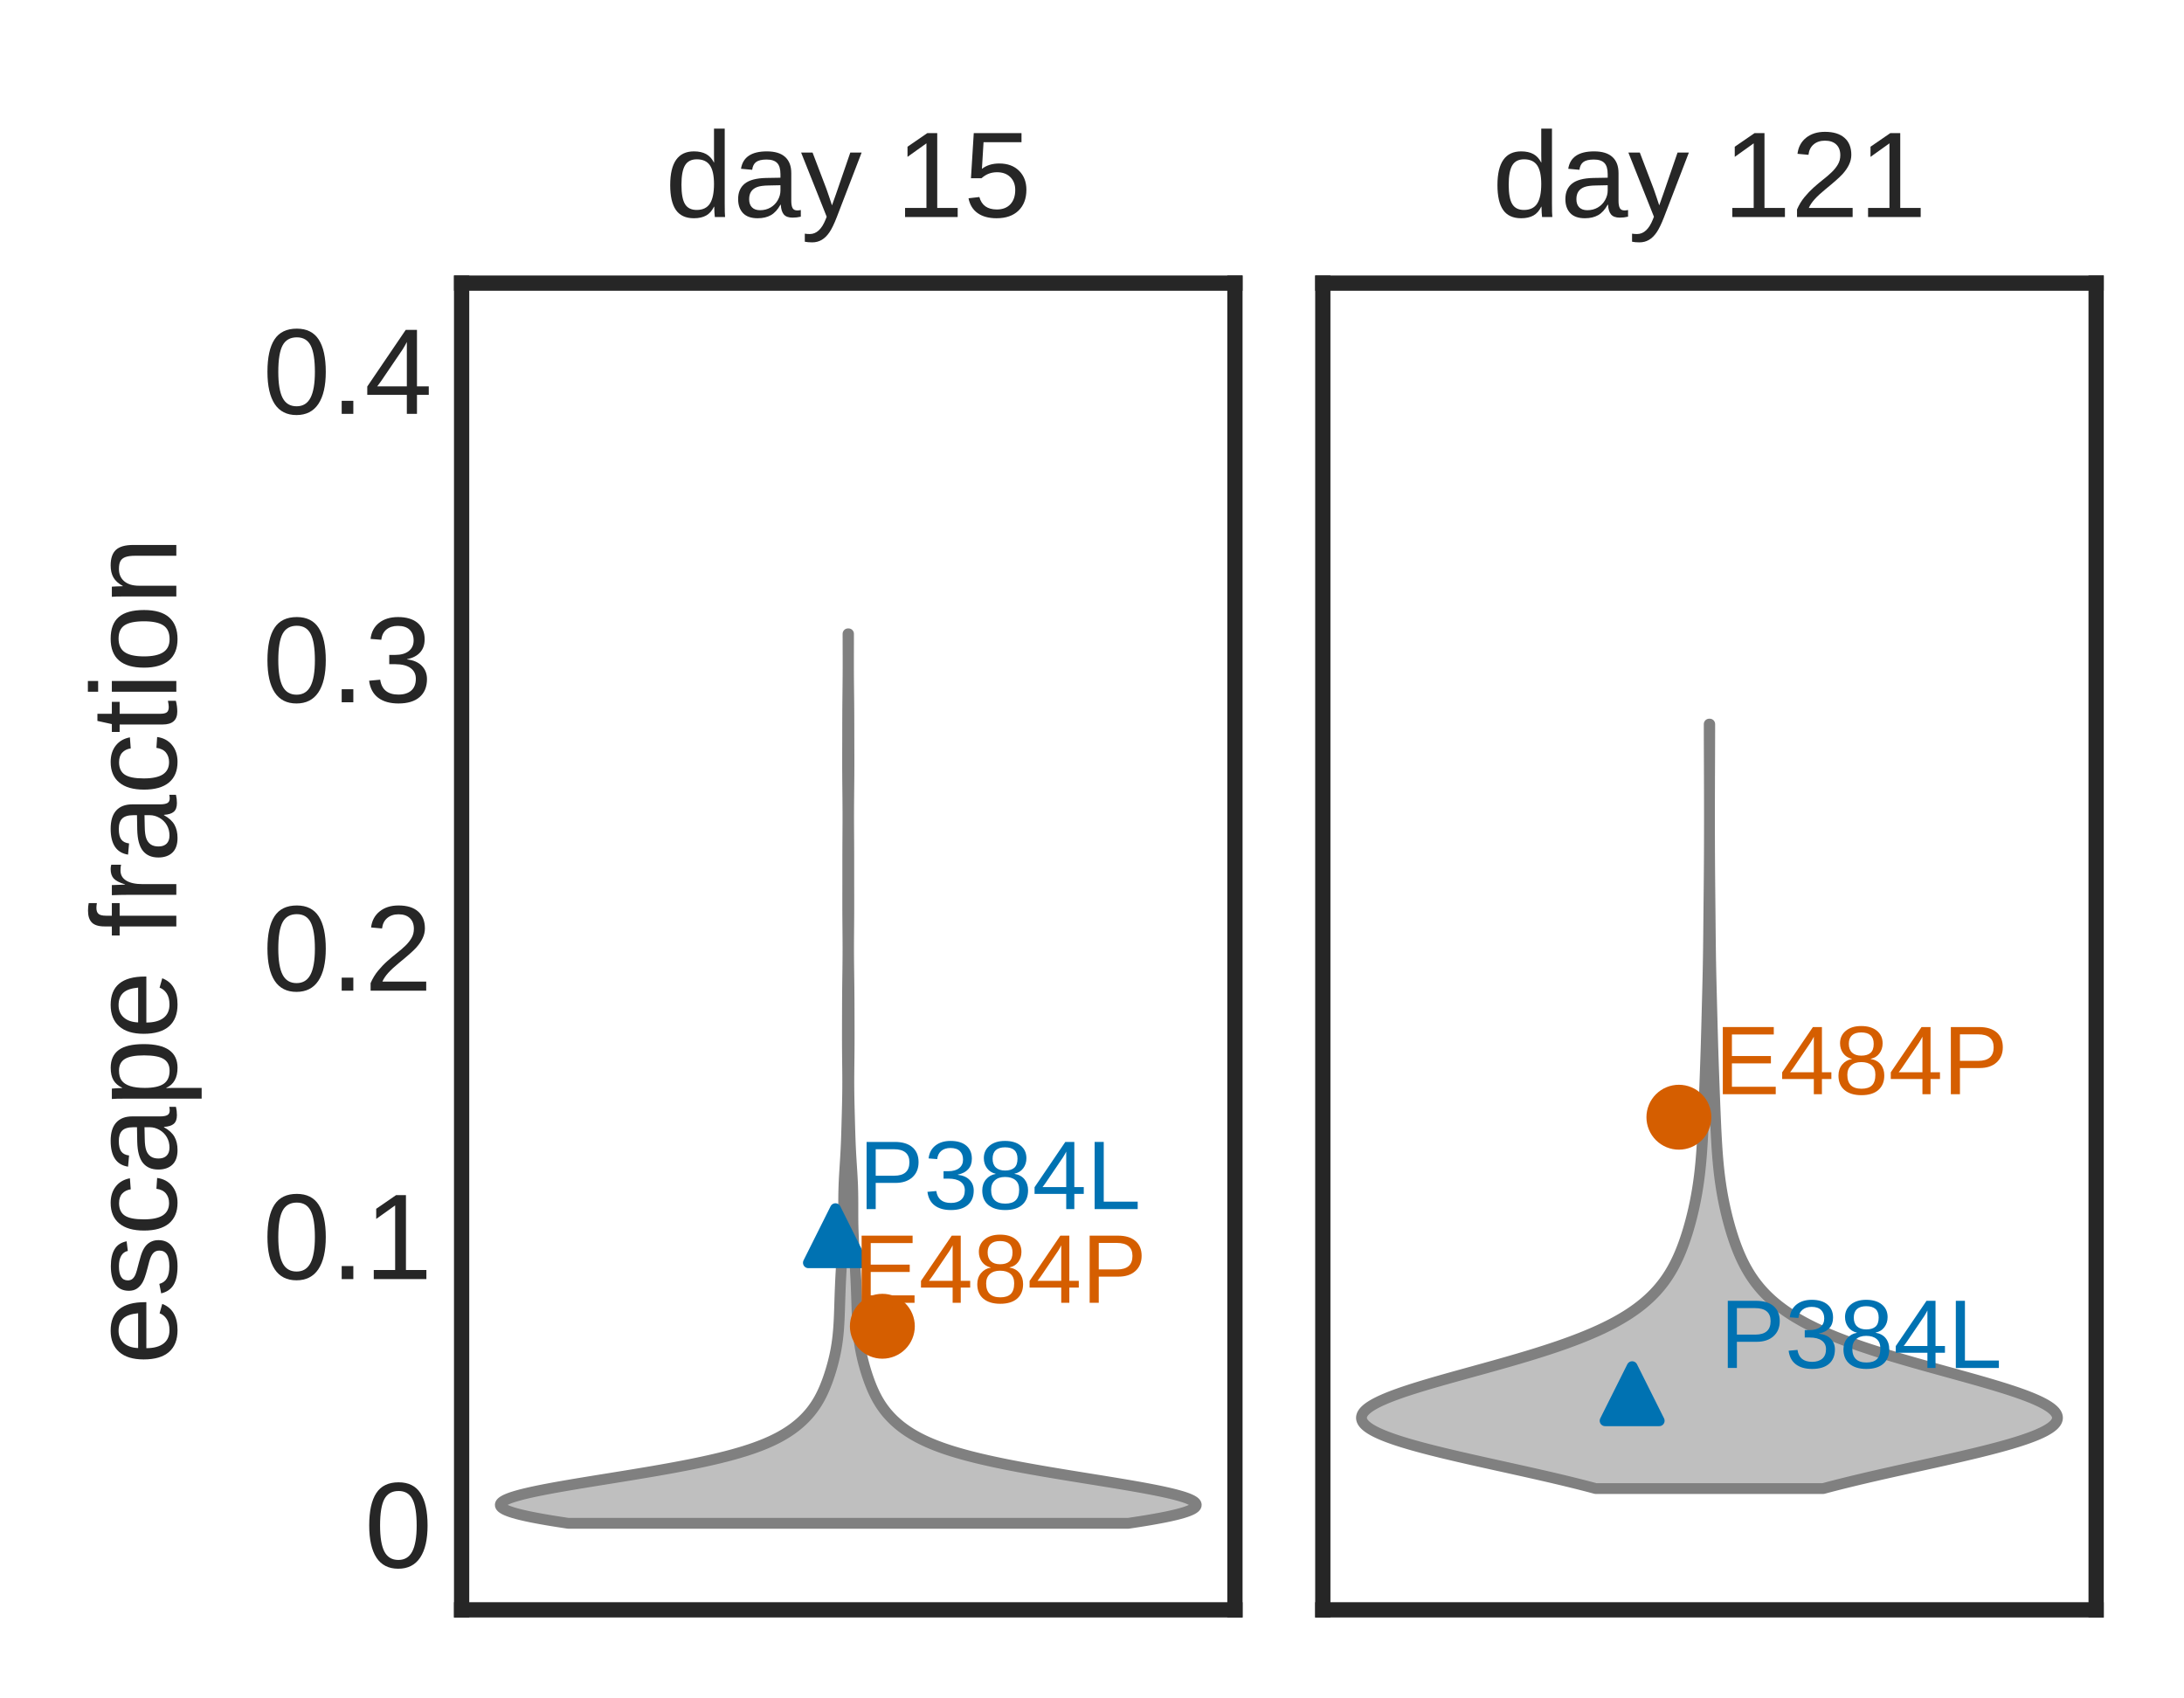<?xml version="1.0" encoding="utf-8" standalone="no"?>
<!DOCTYPE svg PUBLIC "-//W3C//DTD SVG 1.1//EN"
  "http://www.w3.org/Graphics/SVG/1.1/DTD/svg11.dtd">
<!-- Created with matplotlib (https://matplotlib.org/) -->
<svg height="139.12pt" version="1.1" viewBox="0 0 178.942 139.12" width="178.942pt" xmlns="http://www.w3.org/2000/svg" xmlns:xlink="http://www.w3.org/1999/xlink">
 <defs>
  <style type="text/css">*{stroke-linecap:butt;stroke-linejoin:round;}</style>
 </defs>
 <g id="figure_1">
  <g id="patch_1">
   <path d="M 0 139.12 
L 178.942 139.12 
L 178.942 0 
L 0 0 
z
" style="fill:#ffffff;"/>
  </g>
  <g id="axes_1">
   <g id="patch_2">
    <path d="M 37.822 131.92 
L 101.182 131.92 
L 101.182 23.2 
L 37.822 23.2 
z
" style="fill:#ffffff;"/>
   </g>
   <g id="matplotlib.axis_1">
    <g id="xtick_1"/>
   </g>
   <g id="matplotlib.axis_2">
    <g id="ytick_1">
     <g id="line2d_1"/>
     <g id="text_1">
      <!-- 0 -->
      <g style="fill:#262626;" transform="translate(29.861 128.453)scale(0.1 -0.1)">
       <defs>
        <path d="M 51.703 34.422 
Q 51.703 17.188 45.625 8.094 
Q 39.547 -0.984 27.688 -0.984 
Q 15.828 -0.984 9.859 8.047 
Q 3.906 17.094 3.906 34.422 
Q 3.906 52.156 9.688 60.984 
Q 15.484 69.828 27.984 69.828 
Q 40.141 69.828 45.922 60.891 
Q 51.703 51.953 51.703 34.422 
z
M 42.781 34.422 
Q 42.781 49.312 39.328 56 
Q 35.891 62.703 27.984 62.703 
Q 19.875 62.703 16.328 56.109 
Q 12.797 49.516 12.797 34.422 
Q 12.797 19.781 16.375 12.984 
Q 19.969 6.203 27.781 6.203 
Q 35.547 6.203 39.156 13.125 
Q 42.781 20.062 42.781 34.422 
z
" id="LiberationSans-48"/>
       </defs>
       <use xlink:href="#LiberationSans-48"/>
      </g>
     </g>
    </g>
    <g id="ytick_2">
     <g id="line2d_2"/>
     <g id="text_2">
      <!-- 0.1 -->
      <g style="fill:#262626;" transform="translate(21.522 104.818)scale(0.1 -0.1)">
       <defs>
        <path d="M 9.125 0 
L 9.125 10.688 
L 18.656 10.688 
L 18.656 0 
z
" id="LiberationSans-46"/>
        <path d="M 7.625 0 
L 7.625 7.469 
L 25.141 7.469 
L 25.141 60.406 
L 9.625 49.312 
L 9.625 57.625 
L 25.875 68.797 
L 33.984 68.797 
L 33.984 7.469 
L 50.734 7.469 
L 50.734 0 
z
" id="LiberationSans-49"/>
       </defs>
       <use xlink:href="#LiberationSans-48"/>
       <use x="55.615" xlink:href="#LiberationSans-46"/>
       <use x="83.398" xlink:href="#LiberationSans-49"/>
      </g>
     </g>
    </g>
    <g id="ytick_3">
     <g id="line2d_3"/>
     <g id="text_3">
      <!-- 0.2 -->
      <g style="fill:#262626;" transform="translate(21.522 81.183)scale(0.1 -0.1)">
       <defs>
        <path d="M 5.031 0 
L 5.031 6.203 
Q 7.516 11.922 11.109 16.281 
Q 14.703 20.656 18.656 24.188 
Q 22.609 27.734 26.484 30.766 
Q 30.375 33.797 33.5 36.812 
Q 36.625 39.844 38.547 43.156 
Q 40.484 46.484 40.484 50.688 
Q 40.484 56.344 37.156 59.469 
Q 33.844 62.594 27.938 62.594 
Q 22.312 62.594 18.672 59.547 
Q 15.047 56.5 14.406 50.984 
L 5.422 51.812 
Q 6.391 60.062 12.422 64.938 
Q 18.453 69.828 27.938 69.828 
Q 38.328 69.828 43.922 64.922 
Q 49.516 60.016 49.516 50.984 
Q 49.516 46.969 47.672 43.016 
Q 45.844 39.062 42.234 35.109 
Q 38.625 31.156 28.422 22.859 
Q 22.797 18.266 19.469 14.578 
Q 16.156 10.891 14.703 7.469 
L 50.594 7.469 
L 50.594 0 
z
" id="LiberationSans-50"/>
       </defs>
       <use xlink:href="#LiberationSans-48"/>
       <use x="55.615" xlink:href="#LiberationSans-46"/>
       <use x="83.398" xlink:href="#LiberationSans-50"/>
      </g>
     </g>
    </g>
    <g id="ytick_4">
     <g id="line2d_4"/>
     <g id="text_4">
      <!-- 0.3 -->
      <g style="fill:#262626;" transform="translate(21.522 57.549)scale(0.1 -0.1)">
       <defs>
        <path d="M 51.219 19 
Q 51.219 9.469 45.156 4.234 
Q 39.109 -0.984 27.875 -0.984 
Q 17.438 -0.984 11.203 3.734 
Q 4.984 8.453 3.812 17.672 
L 12.891 18.5 
Q 14.656 6.297 27.875 6.297 
Q 34.516 6.297 38.297 9.562 
Q 42.094 12.844 42.094 19.281 
Q 42.094 24.906 37.766 28.047 
Q 33.453 31.203 25.297 31.203 
L 20.312 31.203 
L 20.312 38.812 
L 25.094 38.812 
Q 32.328 38.812 36.297 41.969 
Q 40.281 45.125 40.281 50.688 
Q 40.281 56.203 37.031 59.391 
Q 33.797 62.594 27.391 62.594 
Q 21.578 62.594 17.984 59.609 
Q 14.406 56.641 13.812 51.219 
L 4.984 51.906 
Q 5.953 60.359 11.984 65.094 
Q 18.016 69.828 27.484 69.828 
Q 37.844 69.828 43.578 65.016 
Q 49.312 60.203 49.312 51.609 
Q 49.312 45.016 45.625 40.891 
Q 41.938 36.766 34.906 35.297 
L 34.906 35.109 
Q 42.625 34.281 46.922 29.938 
Q 51.219 25.594 51.219 19 
z
" id="LiberationSans-51"/>
       </defs>
       <use xlink:href="#LiberationSans-48"/>
       <use x="55.615" xlink:href="#LiberationSans-46"/>
       <use x="83.398" xlink:href="#LiberationSans-51"/>
      </g>
     </g>
    </g>
    <g id="ytick_5">
     <g id="line2d_5"/>
     <g id="text_5">
      <!-- 0.4 -->
      <g style="fill:#262626;" transform="translate(21.522 33.914)scale(0.1 -0.1)">
       <defs>
        <path d="M 43.016 15.578 
L 43.016 0 
L 34.719 0 
L 34.719 15.578 
L 2.297 15.578 
L 2.297 22.406 
L 33.797 68.797 
L 43.016 68.797 
L 43.016 22.516 
L 52.688 22.516 
L 52.688 15.578 
z
M 34.719 58.891 
Q 34.625 58.594 33.344 56.297 
Q 32.078 54 31.453 53.078 
L 13.812 27.094 
L 11.188 23.484 
L 10.406 22.516 
L 34.719 22.516 
z
" id="LiberationSans-52"/>
       </defs>
       <use xlink:href="#LiberationSans-48"/>
       <use x="55.615" xlink:href="#LiberationSans-46"/>
       <use x="83.398" xlink:href="#LiberationSans-52"/>
      </g>
     </g>
    </g>
    <g id="ytick_6">
     <g id="line2d_6"/>
    </g>
    <g id="ytick_7">
     <g id="line2d_7"/>
    </g>
    <g id="ytick_8">
     <g id="line2d_8"/>
    </g>
    <g id="ytick_9">
     <g id="line2d_9"/>
    </g>
    <g id="text_6">
     <!-- escape fraction -->
     <g style="fill:#262626;" transform="translate(14.447 111.826)rotate(-90)scale(0.1 -0.1)">
      <defs>
       <path d="M 13.484 24.562 
Q 13.484 15.484 17.234 10.547 
Q 21 5.609 28.219 5.609 
Q 33.938 5.609 37.375 7.906 
Q 40.828 10.203 42.047 13.719 
L 49.75 11.531 
Q 45.016 -0.984 28.219 -0.984 
Q 16.5 -0.984 10.375 6 
Q 4.25 12.984 4.25 26.766 
Q 4.25 39.844 10.375 46.828 
Q 16.5 53.812 27.875 53.812 
Q 51.172 53.812 51.172 25.734 
L 51.172 24.562 
z
M 42.094 31.297 
Q 41.359 39.656 37.844 43.484 
Q 34.328 47.312 27.734 47.312 
Q 21.344 47.312 17.609 43.031 
Q 13.875 38.766 13.578 31.297 
z
" id="LiberationSans-101"/>
       <path d="M 46.391 14.594 
Q 46.391 7.125 40.75 3.062 
Q 35.109 -0.984 24.953 -0.984 
Q 15.094 -0.984 9.734 2.266 
Q 4.391 5.516 2.781 12.406 
L 10.547 13.922 
Q 11.672 9.672 15.188 7.688 
Q 18.703 5.719 24.953 5.719 
Q 31.641 5.719 34.734 7.766 
Q 37.844 9.812 37.844 13.922 
Q 37.844 17.047 35.688 19 
Q 33.547 20.953 28.766 22.219 
L 22.469 23.875 
Q 14.891 25.828 11.688 27.703 
Q 8.5 29.594 6.688 32.281 
Q 4.891 34.969 4.891 38.875 
Q 4.891 46.094 10.031 49.875 
Q 15.188 53.656 25.047 53.656 
Q 33.797 53.656 38.938 50.578 
Q 44.094 47.516 45.453 40.719 
L 37.547 39.75 
Q 36.812 43.266 33.609 45.141 
Q 30.422 47.016 25.047 47.016 
Q 19.094 47.016 16.25 45.203 
Q 13.422 43.406 13.422 39.75 
Q 13.422 37.5 14.594 36.031 
Q 15.766 34.578 18.062 33.547 
Q 20.359 32.516 27.734 30.719 
Q 34.719 28.953 37.797 27.469 
Q 40.875 25.984 42.656 24.172 
Q 44.438 22.359 45.406 19.984 
Q 46.391 17.625 46.391 14.594 
z
" id="LiberationSans-115"/>
       <path d="M 13.422 26.656 
Q 13.422 16.109 16.734 11.031 
Q 20.062 5.953 26.766 5.953 
Q 31.453 5.953 34.594 8.484 
Q 37.75 11.031 38.484 16.312 
L 47.359 15.719 
Q 46.344 8.109 40.875 3.562 
Q 35.406 -0.984 27 -0.984 
Q 15.922 -0.984 10.078 6.016 
Q 4.25 13.031 4.25 26.469 
Q 4.25 39.797 10.109 46.797 
Q 15.969 53.812 26.906 53.812 
Q 35.016 53.812 40.359 49.609 
Q 45.703 45.406 47.078 38.031 
L 38.031 37.359 
Q 37.359 41.75 34.562 44.328 
Q 31.781 46.922 26.656 46.922 
Q 19.672 46.922 16.547 42.281 
Q 13.422 37.641 13.422 26.656 
z
" id="LiberationSans-99"/>
       <path d="M 20.219 -0.984 
Q 12.25 -0.984 8.25 3.219 
Q 4.25 7.422 4.25 14.75 
Q 4.25 22.953 9.641 27.344 
Q 15.047 31.734 27.047 32.031 
L 38.922 32.234 
L 38.922 35.109 
Q 38.922 41.547 36.188 44.328 
Q 33.453 47.125 27.594 47.125 
Q 21.688 47.125 19 45.109 
Q 16.312 43.109 15.766 38.719 
L 6.594 39.547 
Q 8.844 53.812 27.781 53.812 
Q 37.75 53.812 42.766 49.234 
Q 47.797 44.672 47.797 36.031 
L 47.797 13.281 
Q 47.797 9.375 48.828 7.391 
Q 49.859 5.422 52.734 5.422 
Q 54 5.422 55.609 5.766 
L 55.609 0.297 
Q 52.297 -0.484 48.828 -0.484 
Q 43.953 -0.484 41.719 2.078 
Q 39.5 4.641 39.203 10.109 
L 38.922 10.109 
Q 35.547 4.047 31.078 1.531 
Q 26.609 -0.984 20.219 -0.984 
z
M 22.219 5.609 
Q 27.047 5.609 30.812 7.812 
Q 34.578 10.016 36.75 13.844 
Q 38.922 17.672 38.922 21.734 
L 38.922 26.078 
L 29.297 25.875 
Q 23.094 25.781 19.891 24.609 
Q 16.703 23.438 14.984 21 
Q 13.281 18.562 13.281 14.594 
Q 13.281 10.297 15.594 7.953 
Q 17.922 5.609 22.219 5.609 
z
" id="LiberationSans-97"/>
       <path d="M 51.422 26.656 
Q 51.422 -0.984 31.984 -0.984 
Q 19.781 -0.984 15.578 8.203 
L 15.328 8.203 
Q 15.531 7.812 15.531 -0.094 
L 15.531 -20.75 
L 6.734 -20.75 
L 6.734 42.047 
Q 6.734 50.203 6.453 52.828 
L 14.938 52.828 
Q 14.984 52.641 15.078 51.438 
Q 15.188 50.25 15.312 47.75 
Q 15.438 45.266 15.438 44.344 
L 15.625 44.344 
Q 17.969 49.219 21.828 51.484 
Q 25.688 53.766 31.984 53.766 
Q 41.75 53.766 46.578 47.219 
Q 51.422 40.672 51.422 26.656 
z
M 42.188 26.469 
Q 42.188 37.5 39.203 42.234 
Q 36.234 46.969 29.734 46.969 
Q 24.516 46.969 21.562 44.766 
Q 18.609 42.578 17.062 37.906 
Q 15.531 33.25 15.531 25.781 
Q 15.531 15.375 18.844 10.438 
Q 22.172 5.516 29.641 5.516 
Q 36.188 5.516 39.188 10.328 
Q 42.188 15.141 42.188 26.469 
z
" id="LiberationSans-112"/>
       <path id="LiberationSans-32"/>
       <path d="M 17.625 46.438 
L 17.625 0 
L 8.844 0 
L 8.844 46.438 
L 1.422 46.438 
L 1.422 52.828 
L 8.844 52.828 
L 8.844 58.797 
Q 8.844 66.016 12.016 69.188 
Q 15.188 72.359 21.734 72.359 
Q 25.391 72.359 27.938 71.781 
L 27.938 65.094 
Q 25.734 65.484 24.031 65.484 
Q 20.656 65.484 19.141 63.766 
Q 17.625 62.062 17.625 57.562 
L 17.625 52.828 
L 27.938 52.828 
L 27.938 46.438 
z
" id="LiberationSans-102"/>
       <path d="M 6.938 0 
L 6.938 40.531 
Q 6.938 46.094 6.641 52.828 
L 14.938 52.828 
Q 15.328 43.844 15.328 42.047 
L 15.531 42.047 
Q 17.625 48.828 20.359 51.312 
Q 23.094 53.812 28.078 53.812 
Q 29.828 53.812 31.641 53.328 
L 31.641 45.266 
Q 29.891 45.75 26.953 45.75 
Q 21.484 45.75 18.594 41.031 
Q 15.719 36.328 15.719 27.547 
L 15.719 0 
z
" id="LiberationSans-114"/>
       <path d="M 27.047 0.391 
Q 22.703 -0.781 18.172 -0.781 
Q 7.625 -0.781 7.625 11.188 
L 7.625 46.438 
L 1.516 46.438 
L 1.516 52.828 
L 7.953 52.828 
L 10.547 64.656 
L 16.406 64.656 
L 16.406 52.828 
L 26.172 52.828 
L 26.172 46.438 
L 16.406 46.438 
L 16.406 13.094 
Q 16.406 9.281 17.641 7.734 
Q 18.891 6.203 21.969 6.203 
Q 23.734 6.203 27.047 6.891 
z
" id="LiberationSans-116"/>
       <path d="M 6.688 64.062 
L 6.688 72.469 
L 15.484 72.469 
L 15.484 64.062 
z
M 6.688 0 
L 6.688 52.828 
L 15.484 52.828 
L 15.484 0 
z
" id="LiberationSans-105"/>
       <path d="M 51.422 26.469 
Q 51.422 12.594 45.312 5.797 
Q 39.203 -0.984 27.594 -0.984 
Q 16.016 -0.984 10.109 6.078 
Q 4.203 13.141 4.203 26.469 
Q 4.203 53.812 27.875 53.812 
Q 39.984 53.812 45.703 47.141 
Q 51.422 40.484 51.422 26.469 
z
M 42.188 26.469 
Q 42.188 37.406 38.938 42.359 
Q 35.688 47.312 28.031 47.312 
Q 20.312 47.312 16.859 42.25 
Q 13.422 37.203 13.422 26.469 
Q 13.422 16.016 16.812 10.766 
Q 20.219 5.516 27.484 5.516 
Q 35.406 5.516 38.797 10.594 
Q 42.188 15.672 42.188 26.469 
z
" id="LiberationSans-111"/>
       <path d="M 40.281 0 
L 40.281 33.5 
Q 40.281 38.719 39.25 41.594 
Q 38.234 44.484 35.984 45.75 
Q 33.734 47.016 29.391 47.016 
Q 23.047 47.016 19.375 42.672 
Q 15.719 38.328 15.719 30.609 
L 15.719 0 
L 6.938 0 
L 6.938 41.547 
Q 6.938 50.781 6.641 52.828 
L 14.938 52.828 
Q 14.984 52.594 15.031 51.516 
Q 15.094 50.438 15.156 49.047 
Q 15.234 47.656 15.328 43.797 
L 15.484 43.797 
Q 18.5 49.266 22.484 51.531 
Q 26.469 53.812 32.375 53.812 
Q 41.062 53.812 45.094 49.484 
Q 49.125 45.172 49.125 35.203 
L 49.125 0 
z
" id="LiberationSans-110"/>
      </defs>
      <use xlink:href="#LiberationSans-101"/>
      <use x="55.615" xlink:href="#LiberationSans-115"/>
      <use x="105.615" xlink:href="#LiberationSans-99"/>
      <use x="155.615" xlink:href="#LiberationSans-97"/>
      <use x="211.23" xlink:href="#LiberationSans-112"/>
      <use x="266.846" xlink:href="#LiberationSans-101"/>
      <use x="322.461" xlink:href="#LiberationSans-32"/>
      <use x="350.244" xlink:href="#LiberationSans-102"/>
      <use x="378.027" xlink:href="#LiberationSans-114"/>
      <use x="411.328" xlink:href="#LiberationSans-97"/>
      <use x="466.943" xlink:href="#LiberationSans-99"/>
      <use x="516.943" xlink:href="#LiberationSans-116"/>
      <use x="544.727" xlink:href="#LiberationSans-105"/>
      <use x="566.943" xlink:href="#LiberationSans-111"/>
      <use x="622.559" xlink:href="#LiberationSans-110"/>
     </g>
    </g>
   </g>
   <g id="PolyCollection_1">
    <defs>
     <path d="M 46.56 -14.29 
L 46.086 -14.362 
L 45.627 -14.433 
L 45.184 -14.504 
L 44.759 -14.575 
L 44.352 -14.647 
L 43.964 -14.718 
L 43.597 -14.789 
L 43.251 -14.86 
L 42.928 -14.932 
L 42.627 -15.003 
L 42.35 -15.074 
L 42.098 -15.145 
L 41.87 -15.217 
L 41.668 -15.288 
L 41.492 -15.359 
L 41.342 -15.43 
L 41.218 -15.502 
L 41.121 -15.573 
L 41.051 -15.644 
L 41.007 -15.715 
L 40.99 -15.787 
L 40.999 -15.858 
L 41.034 -15.929 
L 41.095 -16 
L 41.182 -16.072 
L 41.293 -16.143 
L 41.428 -16.214 
L 41.587 -16.285 
L 41.77 -16.357 
L 41.974 -16.428 
L 42.2 -16.499 
L 42.446 -16.57 
L 42.712 -16.642 
L 42.997 -16.713 
L 43.3 -16.784 
L 43.619 -16.855 
L 43.954 -16.927 
L 44.303 -16.998 
L 44.666 -17.069 
L 45.042 -17.14 
L 45.429 -17.212 
L 45.826 -17.283 
L 46.232 -17.354 
L 46.646 -17.425 
L 47.068 -17.497 
L 47.495 -17.568 
L 47.927 -17.639 
L 48.363 -17.71 
L 48.802 -17.782 
L 49.243 -17.853 
L 49.685 -17.924 
L 50.127 -17.995 
L 50.569 -18.067 
L 51.009 -18.138 
L 51.446 -18.209 
L 51.881 -18.28 
L 52.312 -18.352 
L 52.739 -18.423 
L 53.16 -18.494 
L 53.577 -18.565 
L 53.987 -18.637 
L 54.391 -18.708 
L 54.788 -18.779 
L 55.178 -18.85 
L 55.56 -18.922 
L 55.935 -18.993 
L 56.301 -19.064 
L 56.66 -19.135 
L 57.01 -19.207 
L 57.351 -19.278 
L 57.684 -19.349 
L 58.008 -19.421 
L 58.323 -19.492 
L 58.629 -19.563 
L 58.927 -19.634 
L 59.216 -19.706 
L 59.497 -19.777 
L 59.769 -19.848 
L 60.033 -19.919 
L 60.288 -19.991 
L 60.535 -20.062 
L 60.775 -20.133 
L 61.007 -20.204 
L 61.231 -20.276 
L 61.447 -20.347 
L 61.657 -20.418 
L 61.859 -20.489 
L 62.055 -20.561 
L 62.244 -20.632 
L 62.427 -20.703 
L 62.604 -20.774 
L 62.775 -20.846 
L 62.94 -20.917 
L 63.099 -20.988 
L 63.254 -21.059 
L 63.403 -21.131 
L 63.547 -21.202 
L 63.687 -21.273 
L 63.822 -21.344 
L 63.953 -21.416 
L 64.079 -21.487 
L 64.202 -21.558 
L 64.321 -21.629 
L 64.436 -21.701 
L 64.548 -21.772 
L 64.656 -21.843 
L 64.761 -21.914 
L 64.863 -21.986 
L 64.962 -22.057 
L 65.058 -22.128 
L 65.152 -22.199 
L 65.242 -22.271 
L 65.331 -22.342 
L 65.416 -22.413 
L 65.5 -22.484 
L 65.581 -22.556 
L 65.66 -22.627 
L 65.737 -22.698 
L 65.811 -22.769 
L 65.884 -22.841 
L 65.955 -22.912 
L 66.024 -22.983 
L 66.091 -23.054 
L 66.156 -23.126 
L 66.22 -23.197 
L 66.282 -23.268 
L 66.342 -23.339 
L 66.401 -23.411 
L 66.459 -23.482 
L 66.514 -23.553 
L 66.569 -23.624 
L 66.622 -23.696 
L 66.673 -23.767 
L 66.724 -23.838 
L 66.773 -23.909 
L 66.821 -23.981 
L 66.867 -24.052 
L 66.913 -24.123 
L 66.957 -24.194 
L 67 -24.266 
L 67.042 -24.337 
L 67.084 -24.408 
L 67.124 -24.479 
L 67.163 -24.551 
L 67.201 -24.622 
L 67.239 -24.693 
L 67.275 -24.764 
L 67.311 -24.836 
L 67.346 -24.907 
L 67.38 -24.978 
L 67.413 -25.049 
L 67.446 -25.121 
L 67.478 -25.192 
L 67.51 -25.263 
L 67.541 -25.334 
L 67.571 -25.406 
L 67.6 -25.477 
L 67.63 -25.548 
L 67.658 -25.619 
L 67.686 -25.691 
L 67.714 -25.762 
L 67.741 -25.833 
L 67.768 -25.904 
L 67.794 -25.976 
L 67.82 -26.047 
L 67.845 -26.118 
L 67.87 -26.189 
L 67.895 -26.261 
L 67.919 -26.332 
L 67.943 -26.403 
L 67.966 -26.474 
L 67.99 -26.546 
L 68.012 -26.617 
L 68.035 -26.688 
L 68.057 -26.759 
L 68.079 -26.831 
L 68.1 -26.902 
L 68.121 -26.973 
L 68.142 -27.044 
L 68.162 -27.116 
L 68.182 -27.187 
L 68.202 -27.258 
L 68.221 -27.329 
L 68.24 -27.401 
L 68.259 -27.472 
L 68.277 -27.543 
L 68.295 -27.614 
L 68.313 -27.686 
L 68.33 -27.757 
L 68.347 -27.828 
L 68.364 -27.899 
L 68.38 -27.971 
L 68.396 -28.042 
L 68.411 -28.113 
L 68.426 -28.184 
L 68.441 -28.256 
L 68.455 -28.327 
L 68.469 -28.398 
L 68.483 -28.469 
L 68.496 -28.541 
L 68.509 -28.612 
L 68.521 -28.683 
L 68.533 -28.754 
L 68.545 -28.826 
L 68.556 -28.897 
L 68.568 -28.968 
L 68.578 -29.039 
L 68.588 -29.111 
L 68.598 -29.182 
L 68.608 -29.253 
L 68.617 -29.324 
L 68.626 -29.396 
L 68.635 -29.467 
L 68.643 -29.538 
L 68.651 -29.609 
L 68.659 -29.681 
L 68.666 -29.752 
L 68.673 -29.823 
L 68.68 -29.894 
L 68.686 -29.966 
L 68.693 -30.037 
L 68.699 -30.108 
L 68.704 -30.179 
L 68.71 -30.251 
L 68.715 -30.322 
L 68.72 -30.393 
L 68.725 -30.464 
L 68.729 -30.536 
L 68.734 -30.607 
L 68.738 -30.678 
L 68.742 -30.749 
L 68.746 -30.821 
L 68.75 -30.892 
L 68.753 -30.963 
L 68.757 -31.034 
L 68.76 -31.106 
L 68.763 -31.177 
L 68.766 -31.248 
L 68.769 -31.319 
L 68.772 -31.391 
L 68.774 -31.462 
L 68.777 -31.533 
L 68.78 -31.604 
L 68.782 -31.676 
L 68.785 -31.747 
L 68.787 -31.818 
L 68.789 -31.889 
L 68.792 -31.961 
L 68.794 -32.032 
L 68.796 -32.103 
L 68.799 -32.174 
L 68.801 -32.246 
L 68.803 -32.317 
L 68.805 -32.388 
L 68.808 -32.459 
L 68.81 -32.531 
L 68.812 -32.602 
L 68.814 -32.673 
L 68.817 -32.744 
L 68.819 -32.816 
L 68.822 -32.887 
L 68.824 -32.958 
L 68.826 -33.029 
L 68.829 -33.101 
L 68.831 -33.172 
L 68.834 -33.243 
L 68.837 -33.314 
L 68.839 -33.386 
L 68.842 -33.457 
L 68.845 -33.528 
L 68.848 -33.599 
L 68.851 -33.671 
L 68.854 -33.742 
L 68.857 -33.813 
L 68.86 -33.884 
L 68.863 -33.956 
L 68.866 -34.027 
L 68.869 -34.098 
L 68.873 -34.169 
L 68.876 -34.241 
L 68.88 -34.312 
L 68.883 -34.383 
L 68.887 -34.454 
L 68.891 -34.526 
L 68.894 -34.597 
L 68.898 -34.668 
L 68.902 -34.739 
L 68.906 -34.811 
L 68.91 -34.882 
L 68.914 -34.953 
L 68.918 -35.024 
L 68.922 -35.096 
L 68.927 -35.167 
L 68.931 -35.238 
L 68.935 -35.309 
L 68.94 -35.381 
L 68.944 -35.452 
L 68.949 -35.523 
L 68.953 -35.594 
L 68.958 -35.666 
L 68.962 -35.737 
L 68.967 -35.808 
L 68.971 -35.879 
L 68.976 -35.951 
L 68.981 -36.022 
L 68.985 -36.093 
L 68.99 -36.164 
L 68.995 -36.236 
L 68.999 -36.307 
L 69.004 -36.378 
L 69.009 -36.449 
L 69.013 -36.521 
L 69.018 -36.592 
L 69.023 -36.663 
L 69.027 -36.734 
L 69.032 -36.806 
L 69.036 -36.877 
L 69.04 -36.948 
L 69.045 -37.019 
L 69.049 -37.091 
L 69.053 -37.162 
L 69.057 -37.233 
L 69.061 -37.304 
L 69.065 -37.376 
L 69.069 -37.447 
L 69.072 -37.518 
L 69.076 -37.589 
L 69.079 -37.661 
L 69.083 -37.732 
L 69.086 -37.803 
L 69.089 -37.874 
L 69.092 -37.946 
L 69.095 -38.017 
L 69.098 -38.088 
L 69.1 -38.159 
L 69.103 -38.231 
L 69.105 -38.302 
L 69.107 -38.373 
L 69.109 -38.444 
L 69.111 -38.516 
L 69.113 -38.587 
L 69.115 -38.658 
L 69.116 -38.729 
L 69.117 -38.801 
L 69.119 -38.872 
L 69.12 -38.943 
L 69.121 -39.014 
L 69.122 -39.086 
L 69.122 -39.157 
L 69.123 -39.228 
L 69.124 -39.3 
L 69.124 -39.371 
L 69.124 -39.442 
L 69.125 -39.513 
L 69.125 -39.585 
L 69.125 -39.656 
L 69.125 -39.727 
L 69.125 -39.798 
L 69.125 -39.87 
L 69.125 -39.941 
L 69.125 -40.012 
L 69.125 -40.083 
L 69.125 -40.155 
L 69.125 -40.226 
L 69.125 -40.297 
L 69.125 -40.368 
L 69.125 -40.44 
L 69.125 -40.511 
L 69.125 -40.582 
L 69.125 -40.653 
L 69.126 -40.725 
L 69.126 -40.796 
L 69.126 -40.867 
L 69.127 -40.938 
L 69.128 -41.01 
L 69.128 -41.081 
L 69.129 -41.152 
L 69.13 -41.223 
L 69.132 -41.295 
L 69.133 -41.366 
L 69.134 -41.437 
L 69.136 -41.508 
L 69.138 -41.58 
L 69.139 -41.651 
L 69.142 -41.722 
L 69.144 -41.793 
L 69.146 -41.865 
L 69.149 -41.936 
L 69.151 -42.007 
L 69.154 -42.078 
L 69.157 -42.15 
L 69.16 -42.221 
L 69.163 -42.292 
L 69.167 -42.363 
L 69.17 -42.435 
L 69.174 -42.506 
L 69.177 -42.577 
L 69.181 -42.648 
L 69.185 -42.72 
L 69.189 -42.791 
L 69.193 -42.862 
L 69.198 -42.933 
L 69.202 -43.005 
L 69.206 -43.076 
L 69.211 -43.147 
L 69.215 -43.218 
L 69.219 -43.29 
L 69.224 -43.361 
L 69.229 -43.432 
L 69.233 -43.503 
L 69.238 -43.575 
L 69.242 -43.646 
L 69.247 -43.717 
L 69.251 -43.788 
L 69.256 -43.86 
L 69.26 -43.931 
L 69.265 -44.002 
L 69.269 -44.073 
L 69.274 -44.145 
L 69.278 -44.216 
L 69.282 -44.287 
L 69.286 -44.358 
L 69.29 -44.43 
L 69.294 -44.501 
L 69.298 -44.572 
L 69.302 -44.643 
L 69.306 -44.715 
L 69.31 -44.786 
L 69.313 -44.857 
L 69.317 -44.928 
L 69.32 -45 
L 69.324 -45.071 
L 69.327 -45.142 
L 69.33 -45.213 
L 69.333 -45.285 
L 69.337 -45.356 
L 69.339 -45.427 
L 69.342 -45.498 
L 69.345 -45.57 
L 69.348 -45.641 
L 69.351 -45.712 
L 69.353 -45.783 
L 69.356 -45.855 
L 69.358 -45.926 
L 69.361 -45.997 
L 69.363 -46.068 
L 69.365 -46.14 
L 69.368 -46.211 
L 69.37 -46.282 
L 69.372 -46.353 
L 69.374 -46.425 
L 69.376 -46.496 
L 69.378 -46.567 
L 69.38 -46.638 
L 69.383 -46.71 
L 69.385 -46.781 
L 69.387 -46.852 
L 69.389 -46.923 
L 69.391 -46.995 
L 69.393 -47.066 
L 69.394 -47.137 
L 69.396 -47.208 
L 69.398 -47.28 
L 69.4 -47.351 
L 69.402 -47.422 
L 69.404 -47.493 
L 69.406 -47.565 
L 69.408 -47.636 
L 69.41 -47.707 
L 69.412 -47.778 
L 69.414 -47.85 
L 69.416 -47.921 
L 69.417 -47.992 
L 69.419 -48.063 
L 69.421 -48.135 
L 69.423 -48.206 
L 69.425 -48.277 
L 69.426 -48.348 
L 69.428 -48.42 
L 69.43 -48.491 
L 69.432 -48.562 
L 69.433 -48.633 
L 69.435 -48.705 
L 69.436 -48.776 
L 69.438 -48.847 
L 69.439 -48.918 
L 69.441 -48.99 
L 69.442 -49.061 
L 69.443 -49.132 
L 69.445 -49.203 
L 69.446 -49.275 
L 69.447 -49.346 
L 69.448 -49.417 
L 69.449 -49.488 
L 69.45 -49.56 
L 69.451 -49.631 
L 69.452 -49.702 
L 69.452 -49.773 
L 69.453 -49.845 
L 69.454 -49.916 
L 69.454 -49.987 
L 69.454 -50.058 
L 69.455 -50.13 
L 69.455 -50.201 
L 69.455 -50.272 
L 69.455 -50.343 
L 69.456 -50.415 
L 69.456 -50.486 
L 69.456 -50.557 
L 69.455 -50.628 
L 69.455 -50.7 
L 69.455 -50.771 
L 69.455 -50.842 
L 69.454 -50.913 
L 69.454 -50.985 
L 69.453 -51.056 
L 69.453 -51.127 
L 69.452 -51.198 
L 69.452 -51.27 
L 69.451 -51.341 
L 69.45 -51.412 
L 69.45 -51.483 
L 69.449 -51.555 
L 69.448 -51.626 
L 69.448 -51.697 
L 69.447 -51.768 
L 69.446 -51.84 
L 69.445 -51.911 
L 69.444 -51.982 
L 69.444 -52.053 
L 69.443 -52.125 
L 69.442 -52.196 
L 69.441 -52.267 
L 69.441 -52.338 
L 69.44 -52.41 
L 69.439 -52.481 
L 69.438 -52.552 
L 69.438 -52.623 
L 69.437 -52.695 
L 69.436 -52.766 
L 69.436 -52.837 
L 69.435 -52.908 
L 69.435 -52.98 
L 69.434 -53.051 
L 69.434 -53.122 
L 69.433 -53.193 
L 69.433 -53.265 
L 69.432 -53.336 
L 69.432 -53.407 
L 69.432 -53.478 
L 69.431 -53.55 
L 69.431 -53.621 
L 69.431 -53.692 
L 69.431 -53.763 
L 69.43 -53.835 
L 69.43 -53.906 
L 69.43 -53.977 
L 69.43 -54.048 
L 69.43 -54.12 
L 69.43 -54.191 
L 69.43 -54.262 
L 69.43 -54.333 
L 69.43 -54.405 
L 69.43 -54.476 
L 69.43 -54.547 
L 69.43 -54.618 
L 69.43 -54.69 
L 69.43 -54.761 
L 69.431 -54.832 
L 69.431 -54.903 
L 69.431 -54.975 
L 69.431 -55.046 
L 69.431 -55.117 
L 69.431 -55.188 
L 69.432 -55.26 
L 69.432 -55.331 
L 69.432 -55.402 
L 69.432 -55.473 
L 69.432 -55.545 
L 69.433 -55.616 
L 69.433 -55.687 
L 69.433 -55.758 
L 69.433 -55.83 
L 69.433 -55.901 
L 69.434 -55.972 
L 69.434 -56.043 
L 69.434 -56.115 
L 69.434 -56.186 
L 69.434 -56.257 
L 69.435 -56.328 
L 69.435 -56.4 
L 69.435 -56.471 
L 69.435 -56.542 
L 69.436 -56.613 
L 69.436 -56.685 
L 69.436 -56.756 
L 69.436 -56.827 
L 69.437 -56.898 
L 69.437 -56.97 
L 69.437 -57.041 
L 69.438 -57.112 
L 69.438 -57.183 
L 69.439 -57.255 
L 69.439 -57.326 
L 69.44 -57.397 
L 69.44 -57.468 
L 69.441 -57.54 
L 69.441 -57.611 
L 69.442 -57.682 
L 69.442 -57.753 
L 69.443 -57.825 
L 69.443 -57.896 
L 69.444 -57.967 
L 69.445 -58.038 
L 69.445 -58.11 
L 69.446 -58.181 
L 69.447 -58.252 
L 69.448 -58.323 
L 69.448 -58.395 
L 69.449 -58.466 
L 69.45 -58.537 
L 69.451 -58.608 
L 69.452 -58.68 
L 69.453 -58.751 
L 69.454 -58.822 
L 69.455 -58.893 
L 69.455 -58.965 
L 69.456 -59.036 
L 69.457 -59.107 
L 69.458 -59.179 
L 69.459 -59.25 
L 69.46 -59.321 
L 69.461 -59.392 
L 69.462 -59.464 
L 69.463 -59.535 
L 69.464 -59.606 
L 69.465 -59.677 
L 69.466 -59.749 
L 69.466 -59.82 
L 69.467 -59.891 
L 69.468 -59.962 
L 69.469 -60.034 
L 69.47 -60.105 
L 69.47 -60.176 
L 69.471 -60.247 
L 69.472 -60.319 
L 69.472 -60.39 
L 69.473 -60.461 
L 69.473 -60.532 
L 69.474 -60.604 
L 69.474 -60.675 
L 69.475 -60.746 
L 69.475 -60.817 
L 69.476 -60.889 
L 69.476 -60.96 
L 69.476 -61.031 
L 69.476 -61.102 
L 69.477 -61.174 
L 69.477 -61.245 
L 69.477 -61.316 
L 69.477 -61.387 
L 69.477 -61.459 
L 69.477 -61.53 
L 69.477 -61.601 
L 69.476 -61.672 
L 69.476 -61.744 
L 69.476 -61.815 
L 69.476 -61.886 
L 69.475 -61.957 
L 69.475 -62.029 
L 69.475 -62.1 
L 69.474 -62.171 
L 69.474 -62.242 
L 69.473 -62.314 
L 69.473 -62.385 
L 69.472 -62.456 
L 69.472 -62.527 
L 69.471 -62.599 
L 69.471 -62.67 
L 69.47 -62.741 
L 69.47 -62.812 
L 69.469 -62.884 
L 69.468 -62.955 
L 69.468 -63.026 
L 69.467 -63.097 
L 69.467 -63.169 
L 69.466 -63.24 
L 69.465 -63.311 
L 69.465 -63.382 
L 69.464 -63.454 
L 69.464 -63.525 
L 69.463 -63.596 
L 69.463 -63.667 
L 69.462 -63.739 
L 69.462 -63.81 
L 69.461 -63.881 
L 69.461 -63.952 
L 69.46 -64.024 
L 69.46 -64.095 
L 69.46 -64.166 
L 69.459 -64.237 
L 69.459 -64.309 
L 69.459 -64.38 
L 69.459 -64.451 
L 69.458 -64.522 
L 69.458 -64.594 
L 69.458 -64.665 
L 69.458 -64.736 
L 69.458 -64.807 
L 69.458 -64.879 
L 69.458 -64.95 
L 69.458 -65.021 
L 69.458 -65.092 
L 69.458 -65.164 
L 69.458 -65.235 
L 69.458 -65.306 
L 69.458 -65.377 
L 69.458 -65.449 
L 69.458 -65.52 
L 69.458 -65.591 
L 69.458 -65.662 
L 69.458 -65.734 
L 69.458 -65.805 
L 69.458 -65.876 
L 69.458 -65.947 
L 69.459 -66.019 
L 69.459 -66.09 
L 69.459 -66.161 
L 69.459 -66.232 
L 69.459 -66.304 
L 69.459 -66.375 
L 69.459 -66.446 
L 69.459 -66.517 
L 69.459 -66.589 
L 69.46 -66.66 
L 69.46 -66.731 
L 69.46 -66.802 
L 69.46 -66.874 
L 69.46 -66.945 
L 69.46 -67.016 
L 69.46 -67.087 
L 69.46 -67.159 
L 69.46 -67.23 
L 69.46 -67.301 
L 69.46 -67.372 
L 69.46 -67.444 
L 69.46 -67.515 
L 69.46 -67.586 
L 69.46 -67.657 
L 69.46 -67.729 
L 69.46 -67.8 
L 69.46 -67.871 
L 69.46 -67.942 
L 69.46 -68.014 
L 69.46 -68.085 
L 69.46 -68.156 
L 69.46 -68.227 
L 69.46 -68.299 
L 69.46 -68.37 
L 69.46 -68.441 
L 69.46 -68.512 
L 69.46 -68.584 
L 69.46 -68.655 
L 69.46 -68.726 
L 69.46 -68.797 
L 69.46 -68.869 
L 69.46 -68.94 
L 69.46 -69.011 
L 69.46 -69.082 
L 69.46 -69.154 
L 69.461 -69.225 
L 69.461 -69.296 
L 69.461 -69.367 
L 69.461 -69.439 
L 69.462 -69.51 
L 69.462 -69.581 
L 69.462 -69.652 
L 69.462 -69.724 
L 69.463 -69.795 
L 69.463 -69.866 
L 69.463 -69.937 
L 69.464 -70.009 
L 69.464 -70.08 
L 69.465 -70.151 
L 69.465 -70.222 
L 69.465 -70.294 
L 69.466 -70.365 
L 69.466 -70.436 
L 69.467 -70.507 
L 69.467 -70.579 
L 69.468 -70.65 
L 69.468 -70.721 
L 69.468 -70.792 
L 69.469 -70.864 
L 69.469 -70.935 
L 69.47 -71.006 
L 69.47 -71.077 
L 69.47 -71.149 
L 69.471 -71.22 
L 69.471 -71.291 
L 69.471 -71.362 
L 69.472 -71.434 
L 69.472 -71.505 
L 69.472 -71.576 
L 69.473 -71.647 
L 69.473 -71.719 
L 69.473 -71.79 
L 69.473 -71.861 
L 69.473 -71.932 
L 69.473 -72.004 
L 69.473 -72.075 
L 69.473 -72.146 
L 69.473 -72.217 
L 69.473 -72.289 
L 69.473 -72.36 
L 69.473 -72.431 
L 69.473 -72.502 
L 69.473 -72.574 
L 69.473 -72.645 
L 69.472 -72.716 
L 69.472 -72.787 
L 69.472 -72.859 
L 69.471 -72.93 
L 69.471 -73.001 
L 69.471 -73.072 
L 69.47 -73.144 
L 69.47 -73.215 
L 69.469 -73.286 
L 69.469 -73.357 
L 69.468 -73.429 
L 69.468 -73.5 
L 69.467 -73.571 
L 69.466 -73.642 
L 69.466 -73.714 
L 69.465 -73.785 
L 69.465 -73.856 
L 69.464 -73.927 
L 69.463 -73.999 
L 69.463 -74.07 
L 69.462 -74.141 
L 69.461 -74.212 
L 69.46 -74.284 
L 69.46 -74.355 
L 69.459 -74.426 
L 69.458 -74.497 
L 69.458 -74.569 
L 69.457 -74.64 
L 69.456 -74.711 
L 69.456 -74.782 
L 69.455 -74.854 
L 69.454 -74.925 
L 69.454 -74.996 
L 69.453 -75.067 
L 69.452 -75.139 
L 69.452 -75.21 
L 69.451 -75.281 
L 69.451 -75.352 
L 69.45 -75.424 
L 69.45 -75.495 
L 69.449 -75.566 
L 69.449 -75.637 
L 69.449 -75.709 
L 69.448 -75.78 
L 69.448 -75.851 
L 69.447 -75.922 
L 69.447 -75.994 
L 69.447 -76.065 
L 69.447 -76.136 
L 69.446 -76.207 
L 69.446 -76.279 
L 69.446 -76.35 
L 69.446 -76.421 
L 69.446 -76.492 
L 69.446 -76.564 
L 69.446 -76.635 
L 69.446 -76.706 
L 69.446 -76.777 
L 69.446 -76.849 
L 69.446 -76.92 
L 69.446 -76.991 
L 69.446 -77.062 
L 69.446 -77.134 
L 69.446 -77.205 
L 69.446 -77.276 
L 69.446 -77.347 
L 69.446 -77.419 
L 69.447 -77.49 
L 69.447 -77.561 
L 69.447 -77.632 
L 69.447 -77.704 
L 69.447 -77.775 
L 69.447 -77.846 
L 69.448 -77.917 
L 69.448 -77.989 
L 69.448 -78.06 
L 69.448 -78.131 
L 69.448 -78.202 
L 69.449 -78.274 
L 69.449 -78.345 
L 69.449 -78.416 
L 69.449 -78.487 
L 69.449 -78.559 
L 69.449 -78.63 
L 69.449 -78.701 
L 69.45 -78.772 
L 69.45 -78.844 
L 69.45 -78.915 
L 69.45 -78.986 
L 69.45 -79.058 
L 69.45 -79.129 
L 69.45 -79.2 
L 69.45 -79.271 
L 69.45 -79.343 
L 69.451 -79.414 
L 69.451 -79.485 
L 69.451 -79.556 
L 69.451 -79.628 
L 69.451 -79.699 
L 69.451 -79.77 
L 69.451 -79.841 
L 69.451 -79.913 
L 69.452 -79.984 
L 69.452 -80.055 
L 69.452 -80.126 
L 69.452 -80.198 
L 69.452 -80.269 
L 69.453 -80.34 
L 69.453 -80.411 
L 69.453 -80.483 
L 69.454 -80.554 
L 69.454 -80.625 
L 69.454 -80.696 
L 69.455 -80.768 
L 69.455 -80.839 
L 69.455 -80.91 
L 69.456 -80.981 
L 69.456 -81.053 
L 69.457 -81.124 
L 69.457 -81.195 
L 69.458 -81.266 
L 69.458 -81.338 
L 69.459 -81.409 
L 69.46 -81.48 
L 69.46 -81.551 
L 69.461 -81.623 
L 69.462 -81.694 
L 69.462 -81.765 
L 69.463 -81.836 
L 69.464 -81.908 
L 69.465 -81.979 
L 69.465 -82.05 
L 69.466 -82.121 
L 69.467 -82.193 
L 69.468 -82.264 
L 69.468 -82.335 
L 69.469 -82.406 
L 69.47 -82.478 
L 69.471 -82.549 
L 69.472 -82.62 
L 69.472 -82.691 
L 69.473 -82.763 
L 69.474 -82.834 
L 69.475 -82.905 
L 69.475 -82.976 
L 69.476 -83.048 
L 69.477 -83.119 
L 69.477 -83.19 
L 69.478 -83.261 
L 69.479 -83.333 
L 69.479 -83.404 
L 69.48 -83.475 
L 69.48 -83.546 
L 69.481 -83.618 
L 69.482 -83.689 
L 69.482 -83.76 
L 69.482 -83.831 
L 69.483 -83.903 
L 69.483 -83.974 
L 69.484 -84.045 
L 69.484 -84.116 
L 69.484 -84.188 
L 69.484 -84.259 
L 69.485 -84.33 
L 69.485 -84.401 
L 69.485 -84.473 
L 69.485 -84.544 
L 69.485 -84.615 
L 69.485 -84.686 
L 69.485 -84.758 
L 69.485 -84.829 
L 69.485 -84.9 
L 69.485 -84.971 
L 69.485 -85.043 
L 69.485 -85.114 
L 69.485 -85.185 
L 69.485 -85.256 
L 69.485 -85.328 
L 69.485 -85.399 
L 69.484 -85.47 
L 69.484 -85.541 
L 69.484 -85.613 
L 69.484 -85.684 
L 69.484 -85.755 
L 69.484 -85.826 
L 69.483 -85.898 
L 69.483 -85.969 
L 69.483 -86.04 
L 69.483 -86.111 
L 69.483 -86.183 
L 69.482 -86.254 
L 69.482 -86.325 
L 69.482 -86.396 
L 69.482 -86.468 
L 69.482 -86.539 
L 69.482 -86.61 
L 69.482 -86.681 
L 69.482 -86.753 
L 69.481 -86.824 
L 69.481 -86.895 
L 69.481 -86.966 
L 69.481 -87.038 
L 69.481 -87.109 
L 69.481 -87.18 
L 69.522 -87.18 
L 69.522 -87.109 
L 69.522 -87.038 
L 69.522 -86.966 
L 69.522 -86.895 
L 69.522 -86.824 
L 69.522 -86.753 
L 69.522 -86.681 
L 69.522 -86.61 
L 69.522 -86.539 
L 69.522 -86.468 
L 69.522 -86.396 
L 69.521 -86.325 
L 69.521 -86.254 
L 69.521 -86.183 
L 69.521 -86.111 
L 69.521 -86.04 
L 69.521 -85.969 
L 69.52 -85.898 
L 69.52 -85.826 
L 69.52 -85.755 
L 69.52 -85.684 
L 69.52 -85.613 
L 69.519 -85.541 
L 69.519 -85.47 
L 69.519 -85.399 
L 69.519 -85.328 
L 69.519 -85.256 
L 69.519 -85.185 
L 69.519 -85.114 
L 69.519 -85.043 
L 69.519 -84.971 
L 69.519 -84.9 
L 69.519 -84.829 
L 69.519 -84.758 
L 69.519 -84.686 
L 69.519 -84.615 
L 69.519 -84.544 
L 69.519 -84.473 
L 69.519 -84.401 
L 69.519 -84.33 
L 69.519 -84.259 
L 69.52 -84.188 
L 69.52 -84.116 
L 69.52 -84.045 
L 69.521 -83.974 
L 69.521 -83.903 
L 69.521 -83.831 
L 69.522 -83.76 
L 69.522 -83.689 
L 69.523 -83.618 
L 69.523 -83.546 
L 69.524 -83.475 
L 69.524 -83.404 
L 69.525 -83.333 
L 69.526 -83.261 
L 69.526 -83.19 
L 69.527 -83.119 
L 69.528 -83.048 
L 69.528 -82.976 
L 69.529 -82.905 
L 69.53 -82.834 
L 69.531 -82.763 
L 69.531 -82.691 
L 69.532 -82.62 
L 69.533 -82.549 
L 69.534 -82.478 
L 69.534 -82.406 
L 69.535 -82.335 
L 69.536 -82.264 
L 69.537 -82.193 
L 69.538 -82.121 
L 69.538 -82.05 
L 69.539 -81.979 
L 69.54 -81.908 
L 69.541 -81.836 
L 69.541 -81.765 
L 69.542 -81.694 
L 69.543 -81.623 
L 69.543 -81.551 
L 69.544 -81.48 
L 69.545 -81.409 
L 69.545 -81.338 
L 69.546 -81.266 
L 69.546 -81.195 
L 69.547 -81.124 
L 69.547 -81.053 
L 69.548 -80.981 
L 69.548 -80.91 
L 69.549 -80.839 
L 69.549 -80.768 
L 69.55 -80.696 
L 69.55 -80.625 
L 69.55 -80.554 
L 69.551 -80.483 
L 69.551 -80.411 
L 69.551 -80.34 
L 69.551 -80.269 
L 69.552 -80.198 
L 69.552 -80.126 
L 69.552 -80.055 
L 69.552 -79.984 
L 69.552 -79.913 
L 69.552 -79.841 
L 69.553 -79.77 
L 69.553 -79.699 
L 69.553 -79.628 
L 69.553 -79.556 
L 69.553 -79.485 
L 69.553 -79.414 
L 69.553 -79.343 
L 69.553 -79.271 
L 69.554 -79.2 
L 69.554 -79.129 
L 69.554 -79.058 
L 69.554 -78.986 
L 69.554 -78.915 
L 69.554 -78.844 
L 69.554 -78.772 
L 69.554 -78.701 
L 69.554 -78.63 
L 69.555 -78.559 
L 69.555 -78.487 
L 69.555 -78.416 
L 69.555 -78.345 
L 69.555 -78.274 
L 69.555 -78.202 
L 69.556 -78.131 
L 69.556 -78.06 
L 69.556 -77.989 
L 69.556 -77.917 
L 69.556 -77.846 
L 69.556 -77.775 
L 69.557 -77.704 
L 69.557 -77.632 
L 69.557 -77.561 
L 69.557 -77.49 
L 69.557 -77.419 
L 69.557 -77.347 
L 69.558 -77.276 
L 69.558 -77.205 
L 69.558 -77.134 
L 69.558 -77.062 
L 69.558 -76.991 
L 69.558 -76.92 
L 69.558 -76.849 
L 69.558 -76.777 
L 69.558 -76.706 
L 69.558 -76.635 
L 69.558 -76.564 
L 69.558 -76.492 
L 69.558 -76.421 
L 69.558 -76.35 
L 69.557 -76.279 
L 69.557 -76.207 
L 69.557 -76.136 
L 69.557 -76.065 
L 69.557 -75.994 
L 69.556 -75.922 
L 69.556 -75.851 
L 69.556 -75.78 
L 69.555 -75.709 
L 69.555 -75.637 
L 69.554 -75.566 
L 69.554 -75.495 
L 69.553 -75.424 
L 69.553 -75.352 
L 69.552 -75.281 
L 69.552 -75.21 
L 69.551 -75.139 
L 69.551 -75.067 
L 69.55 -74.996 
L 69.549 -74.925 
L 69.549 -74.854 
L 69.548 -74.782 
L 69.547 -74.711 
L 69.547 -74.64 
L 69.546 -74.569 
L 69.545 -74.497 
L 69.545 -74.426 
L 69.544 -74.355 
L 69.543 -74.284 
L 69.543 -74.212 
L 69.542 -74.141 
L 69.541 -74.07 
L 69.541 -73.999 
L 69.54 -73.927 
L 69.539 -73.856 
L 69.539 -73.785 
L 69.538 -73.714 
L 69.537 -73.642 
L 69.537 -73.571 
L 69.536 -73.5 
L 69.535 -73.429 
L 69.535 -73.357 
L 69.534 -73.286 
L 69.534 -73.215 
L 69.533 -73.144 
L 69.533 -73.072 
L 69.533 -73.001 
L 69.532 -72.93 
L 69.532 -72.859 
L 69.532 -72.787 
L 69.531 -72.716 
L 69.531 -72.645 
L 69.531 -72.574 
L 69.531 -72.502 
L 69.531 -72.431 
L 69.53 -72.36 
L 69.53 -72.289 
L 69.53 -72.217 
L 69.53 -72.146 
L 69.53 -72.075 
L 69.53 -72.004 
L 69.531 -71.932 
L 69.531 -71.861 
L 69.531 -71.79 
L 69.531 -71.719 
L 69.531 -71.647 
L 69.531 -71.576 
L 69.532 -71.505 
L 69.532 -71.434 
L 69.532 -71.362 
L 69.533 -71.291 
L 69.533 -71.22 
L 69.533 -71.149 
L 69.534 -71.077 
L 69.534 -71.006 
L 69.534 -70.935 
L 69.535 -70.864 
L 69.535 -70.792 
L 69.536 -70.721 
L 69.536 -70.65 
L 69.537 -70.579 
L 69.537 -70.507 
L 69.537 -70.436 
L 69.538 -70.365 
L 69.538 -70.294 
L 69.539 -70.222 
L 69.539 -70.151 
L 69.54 -70.08 
L 69.54 -70.009 
L 69.54 -69.937 
L 69.541 -69.866 
L 69.541 -69.795 
L 69.541 -69.724 
L 69.542 -69.652 
L 69.542 -69.581 
L 69.542 -69.51 
L 69.542 -69.439 
L 69.543 -69.367 
L 69.543 -69.296 
L 69.543 -69.225 
L 69.543 -69.154 
L 69.543 -69.082 
L 69.544 -69.011 
L 69.544 -68.94 
L 69.544 -68.869 
L 69.544 -68.797 
L 69.544 -68.726 
L 69.544 -68.655 
L 69.544 -68.584 
L 69.544 -68.512 
L 69.544 -68.441 
L 69.544 -68.37 
L 69.544 -68.299 
L 69.544 -68.227 
L 69.544 -68.156 
L 69.544 -68.085 
L 69.544 -68.014 
L 69.544 -67.942 
L 69.544 -67.871 
L 69.544 -67.8 
L 69.544 -67.729 
L 69.544 -67.657 
L 69.544 -67.586 
L 69.544 -67.515 
L 69.544 -67.444 
L 69.544 -67.372 
L 69.544 -67.301 
L 69.544 -67.23 
L 69.544 -67.159 
L 69.544 -67.087 
L 69.544 -67.016 
L 69.544 -66.945 
L 69.544 -66.874 
L 69.544 -66.802 
L 69.544 -66.731 
L 69.544 -66.66 
L 69.544 -66.589 
L 69.544 -66.517 
L 69.544 -66.446 
L 69.545 -66.375 
L 69.545 -66.304 
L 69.545 -66.232 
L 69.545 -66.161 
L 69.545 -66.09 
L 69.545 -66.019 
L 69.545 -65.947 
L 69.545 -65.876 
L 69.546 -65.805 
L 69.546 -65.734 
L 69.546 -65.662 
L 69.546 -65.591 
L 69.546 -65.52 
L 69.546 -65.449 
L 69.546 -65.377 
L 69.546 -65.306 
L 69.546 -65.235 
L 69.546 -65.164 
L 69.546 -65.092 
L 69.546 -65.021 
L 69.546 -64.95 
L 69.546 -64.879 
L 69.546 -64.807 
L 69.546 -64.736 
L 69.546 -64.665 
L 69.546 -64.594 
L 69.545 -64.522 
L 69.545 -64.451 
L 69.545 -64.38 
L 69.545 -64.309 
L 69.544 -64.237 
L 69.544 -64.166 
L 69.544 -64.095 
L 69.543 -64.024 
L 69.543 -63.952 
L 69.542 -63.881 
L 69.542 -63.81 
L 69.541 -63.739 
L 69.541 -63.667 
L 69.54 -63.596 
L 69.54 -63.525 
L 69.539 -63.454 
L 69.539 -63.382 
L 69.538 -63.311 
L 69.538 -63.24 
L 69.537 -63.169 
L 69.536 -63.097 
L 69.536 -63.026 
L 69.535 -62.955 
L 69.535 -62.884 
L 69.534 -62.812 
L 69.534 -62.741 
L 69.533 -62.67 
L 69.532 -62.599 
L 69.532 -62.527 
L 69.531 -62.456 
L 69.531 -62.385 
L 69.53 -62.314 
L 69.53 -62.242 
L 69.529 -62.171 
L 69.529 -62.1 
L 69.529 -62.029 
L 69.528 -61.957 
L 69.528 -61.886 
L 69.528 -61.815 
L 69.528 -61.744 
L 69.527 -61.672 
L 69.527 -61.601 
L 69.527 -61.53 
L 69.527 -61.459 
L 69.527 -61.387 
L 69.527 -61.316 
L 69.527 -61.245 
L 69.527 -61.174 
L 69.527 -61.102 
L 69.528 -61.031 
L 69.528 -60.96 
L 69.528 -60.889 
L 69.528 -60.817 
L 69.529 -60.746 
L 69.529 -60.675 
L 69.53 -60.604 
L 69.53 -60.532 
L 69.531 -60.461 
L 69.531 -60.39 
L 69.532 -60.319 
L 69.533 -60.247 
L 69.533 -60.176 
L 69.534 -60.105 
L 69.535 -60.034 
L 69.536 -59.962 
L 69.537 -59.891 
L 69.537 -59.82 
L 69.538 -59.749 
L 69.539 -59.677 
L 69.54 -59.606 
L 69.541 -59.535 
L 69.542 -59.464 
L 69.543 -59.392 
L 69.544 -59.321 
L 69.545 -59.25 
L 69.546 -59.179 
L 69.546 -59.107 
L 69.547 -59.036 
L 69.548 -58.965 
L 69.549 -58.893 
L 69.55 -58.822 
L 69.551 -58.751 
L 69.552 -58.68 
L 69.553 -58.608 
L 69.554 -58.537 
L 69.554 -58.466 
L 69.555 -58.395 
L 69.556 -58.323 
L 69.557 -58.252 
L 69.558 -58.181 
L 69.558 -58.11 
L 69.559 -58.038 
L 69.56 -57.967 
L 69.56 -57.896 
L 69.561 -57.825 
L 69.562 -57.753 
L 69.562 -57.682 
L 69.563 -57.611 
L 69.563 -57.54 
L 69.564 -57.468 
L 69.564 -57.397 
L 69.565 -57.326 
L 69.565 -57.255 
L 69.566 -57.183 
L 69.566 -57.112 
L 69.566 -57.041 
L 69.567 -56.97 
L 69.567 -56.898 
L 69.567 -56.827 
L 69.568 -56.756 
L 69.568 -56.685 
L 69.568 -56.613 
L 69.568 -56.542 
L 69.569 -56.471 
L 69.569 -56.4 
L 69.569 -56.328 
L 69.569 -56.257 
L 69.57 -56.186 
L 69.57 -56.115 
L 69.57 -56.043 
L 69.57 -55.972 
L 69.57 -55.901 
L 69.571 -55.83 
L 69.571 -55.758 
L 69.571 -55.687 
L 69.571 -55.616 
L 69.571 -55.545 
L 69.572 -55.473 
L 69.572 -55.402 
L 69.572 -55.331 
L 69.572 -55.26 
L 69.572 -55.188 
L 69.573 -55.117 
L 69.573 -55.046 
L 69.573 -54.975 
L 69.573 -54.903 
L 69.573 -54.832 
L 69.573 -54.761 
L 69.573 -54.69 
L 69.573 -54.618 
L 69.574 -54.547 
L 69.574 -54.476 
L 69.574 -54.405 
L 69.574 -54.333 
L 69.574 -54.262 
L 69.574 -54.191 
L 69.574 -54.12 
L 69.574 -54.048 
L 69.574 -53.977 
L 69.573 -53.906 
L 69.573 -53.835 
L 69.573 -53.763 
L 69.573 -53.692 
L 69.573 -53.621 
L 69.572 -53.55 
L 69.572 -53.478 
L 69.572 -53.407 
L 69.571 -53.336 
L 69.571 -53.265 
L 69.571 -53.193 
L 69.57 -53.122 
L 69.57 -53.051 
L 69.569 -52.98 
L 69.569 -52.908 
L 69.568 -52.837 
L 69.567 -52.766 
L 69.567 -52.695 
L 69.566 -52.623 
L 69.565 -52.552 
L 69.565 -52.481 
L 69.564 -52.41 
L 69.563 -52.338 
L 69.562 -52.267 
L 69.562 -52.196 
L 69.561 -52.125 
L 69.56 -52.053 
L 69.559 -51.982 
L 69.558 -51.911 
L 69.558 -51.84 
L 69.557 -51.768 
L 69.556 -51.697 
L 69.555 -51.626 
L 69.555 -51.555 
L 69.554 -51.483 
L 69.553 -51.412 
L 69.553 -51.341 
L 69.552 -51.27 
L 69.551 -51.198 
L 69.551 -51.127 
L 69.55 -51.056 
L 69.55 -50.985 
L 69.549 -50.913 
L 69.549 -50.842 
L 69.549 -50.771 
L 69.549 -50.7 
L 69.548 -50.628 
L 69.548 -50.557 
L 69.548 -50.486 
L 69.548 -50.415 
L 69.548 -50.343 
L 69.548 -50.272 
L 69.549 -50.201 
L 69.549 -50.13 
L 69.549 -50.058 
L 69.55 -49.987 
L 69.55 -49.916 
L 69.551 -49.845 
L 69.551 -49.773 
L 69.552 -49.702 
L 69.553 -49.631 
L 69.554 -49.56 
L 69.555 -49.488 
L 69.556 -49.417 
L 69.557 -49.346 
L 69.558 -49.275 
L 69.559 -49.203 
L 69.56 -49.132 
L 69.562 -49.061 
L 69.563 -48.99 
L 69.564 -48.918 
L 69.566 -48.847 
L 69.567 -48.776 
L 69.569 -48.705 
L 69.571 -48.633 
L 69.572 -48.562 
L 69.574 -48.491 
L 69.576 -48.42 
L 69.577 -48.348 
L 69.579 -48.277 
L 69.581 -48.206 
L 69.583 -48.135 
L 69.585 -48.063 
L 69.586 -47.992 
L 69.588 -47.921 
L 69.59 -47.85 
L 69.592 -47.778 
L 69.594 -47.707 
L 69.596 -47.636 
L 69.598 -47.565 
L 69.6 -47.493 
L 69.602 -47.422 
L 69.603 -47.351 
L 69.605 -47.28 
L 69.607 -47.208 
L 69.609 -47.137 
L 69.611 -47.066 
L 69.613 -46.995 
L 69.615 -46.923 
L 69.617 -46.852 
L 69.619 -46.781 
L 69.621 -46.71 
L 69.623 -46.638 
L 69.625 -46.567 
L 69.627 -46.496 
L 69.63 -46.425 
L 69.632 -46.353 
L 69.634 -46.282 
L 69.636 -46.211 
L 69.638 -46.14 
L 69.641 -46.068 
L 69.643 -45.997 
L 69.646 -45.926 
L 69.648 -45.855 
L 69.651 -45.783 
L 69.653 -45.712 
L 69.656 -45.641 
L 69.659 -45.57 
L 69.661 -45.498 
L 69.664 -45.427 
L 69.667 -45.356 
L 69.67 -45.285 
L 69.673 -45.213 
L 69.677 -45.142 
L 69.68 -45.071 
L 69.683 -45 
L 69.687 -44.928 
L 69.69 -44.857 
L 69.694 -44.786 
L 69.698 -44.715 
L 69.701 -44.643 
L 69.705 -44.572 
L 69.709 -44.501 
L 69.713 -44.43 
L 69.717 -44.358 
L 69.722 -44.287 
L 69.726 -44.216 
L 69.73 -44.145 
L 69.735 -44.073 
L 69.739 -44.002 
L 69.743 -43.931 
L 69.748 -43.86 
L 69.752 -43.788 
L 69.757 -43.717 
L 69.761 -43.646 
L 69.766 -43.575 
L 69.771 -43.503 
L 69.775 -43.432 
L 69.78 -43.361 
L 69.784 -43.29 
L 69.789 -43.218 
L 69.793 -43.147 
L 69.798 -43.076 
L 69.802 -43.005 
L 69.806 -42.933 
L 69.81 -42.862 
L 69.815 -42.791 
L 69.819 -42.72 
L 69.823 -42.648 
L 69.826 -42.577 
L 69.83 -42.506 
L 69.834 -42.435 
L 69.837 -42.363 
L 69.841 -42.292 
L 69.844 -42.221 
L 69.847 -42.15 
L 69.85 -42.078 
L 69.853 -42.007 
L 69.855 -41.936 
L 69.858 -41.865 
L 69.86 -41.793 
L 69.862 -41.722 
L 69.864 -41.651 
L 69.866 -41.58 
L 69.868 -41.508 
L 69.869 -41.437 
L 69.871 -41.366 
L 69.872 -41.295 
L 69.873 -41.223 
L 69.874 -41.152 
L 69.875 -41.081 
L 69.876 -41.01 
L 69.877 -40.938 
L 69.877 -40.867 
L 69.878 -40.796 
L 69.878 -40.725 
L 69.878 -40.653 
L 69.879 -40.582 
L 69.879 -40.511 
L 69.879 -40.44 
L 69.879 -40.368 
L 69.879 -40.297 
L 69.879 -40.226 
L 69.879 -40.155 
L 69.879 -40.083 
L 69.879 -40.012 
L 69.879 -39.941 
L 69.879 -39.87 
L 69.879 -39.798 
L 69.879 -39.727 
L 69.879 -39.656 
L 69.879 -39.585 
L 69.879 -39.513 
L 69.879 -39.442 
L 69.88 -39.371 
L 69.88 -39.3 
L 69.881 -39.228 
L 69.881 -39.157 
L 69.882 -39.086 
L 69.883 -39.014 
L 69.884 -38.943 
L 69.885 -38.872 
L 69.886 -38.801 
L 69.888 -38.729 
L 69.889 -38.658 
L 69.891 -38.587 
L 69.893 -38.516 
L 69.894 -38.444 
L 69.896 -38.373 
L 69.899 -38.302 
L 69.901 -38.231 
L 69.903 -38.159 
L 69.906 -38.088 
L 69.909 -38.017 
L 69.912 -37.946 
L 69.915 -37.874 
L 69.918 -37.803 
L 69.921 -37.732 
L 69.924 -37.661 
L 69.928 -37.589 
L 69.931 -37.518 
L 69.935 -37.447 
L 69.939 -37.376 
L 69.943 -37.304 
L 69.947 -37.233 
L 69.951 -37.162 
L 69.955 -37.091 
L 69.959 -37.019 
L 69.963 -36.948 
L 69.968 -36.877 
L 69.972 -36.806 
L 69.977 -36.734 
L 69.981 -36.663 
L 69.986 -36.592 
L 69.99 -36.521 
L 69.995 -36.449 
L 70 -36.378 
L 70.004 -36.307 
L 70.009 -36.236 
L 70.014 -36.164 
L 70.018 -36.093 
L 70.023 -36.022 
L 70.028 -35.951 
L 70.032 -35.879 
L 70.037 -35.808 
L 70.042 -35.737 
L 70.046 -35.666 
L 70.051 -35.594 
L 70.055 -35.523 
L 70.06 -35.452 
L 70.064 -35.381 
L 70.069 -35.309 
L 70.073 -35.238 
L 70.077 -35.167 
L 70.081 -35.096 
L 70.086 -35.024 
L 70.09 -34.953 
L 70.094 -34.882 
L 70.098 -34.811 
L 70.102 -34.739 
L 70.106 -34.668 
L 70.109 -34.597 
L 70.113 -34.526 
L 70.117 -34.454 
L 70.121 -34.383 
L 70.124 -34.312 
L 70.128 -34.241 
L 70.131 -34.169 
L 70.134 -34.098 
L 70.138 -34.027 
L 70.141 -33.956 
L 70.144 -33.884 
L 70.147 -33.813 
L 70.15 -33.742 
L 70.153 -33.671 
L 70.156 -33.599 
L 70.159 -33.528 
L 70.162 -33.457 
L 70.164 -33.386 
L 70.167 -33.314 
L 70.17 -33.243 
L 70.172 -33.172 
L 70.175 -33.101 
L 70.177 -33.029 
L 70.18 -32.958 
L 70.182 -32.887 
L 70.185 -32.816 
L 70.187 -32.744 
L 70.189 -32.673 
L 70.192 -32.602 
L 70.194 -32.531 
L 70.196 -32.459 
L 70.198 -32.388 
L 70.201 -32.317 
L 70.203 -32.246 
L 70.205 -32.174 
L 70.207 -32.103 
L 70.21 -32.032 
L 70.212 -31.961 
L 70.214 -31.889 
L 70.217 -31.818 
L 70.219 -31.747 
L 70.222 -31.676 
L 70.224 -31.604 
L 70.227 -31.533 
L 70.229 -31.462 
L 70.232 -31.391 
L 70.235 -31.319 
L 70.238 -31.248 
L 70.241 -31.177 
L 70.244 -31.106 
L 70.247 -31.034 
L 70.251 -30.963 
L 70.254 -30.892 
L 70.258 -30.821 
L 70.262 -30.749 
L 70.266 -30.678 
L 70.27 -30.607 
L 70.274 -30.536 
L 70.279 -30.464 
L 70.284 -30.393 
L 70.289 -30.322 
L 70.294 -30.251 
L 70.299 -30.179 
L 70.305 -30.108 
L 70.311 -30.037 
L 70.317 -29.966 
L 70.324 -29.894 
L 70.331 -29.823 
L 70.338 -29.752 
L 70.345 -29.681 
L 70.353 -29.609 
L 70.361 -29.538 
L 70.369 -29.467 
L 70.378 -29.396 
L 70.386 -29.324 
L 70.396 -29.253 
L 70.405 -29.182 
L 70.415 -29.111 
L 70.426 -29.039 
L 70.436 -28.968 
L 70.447 -28.897 
L 70.459 -28.826 
L 70.47 -28.754 
L 70.482 -28.683 
L 70.495 -28.612 
L 70.508 -28.541 
L 70.521 -28.469 
L 70.535 -28.398 
L 70.549 -28.327 
L 70.563 -28.256 
L 70.578 -28.184 
L 70.593 -28.113 
L 70.608 -28.042 
L 70.624 -27.971 
L 70.64 -27.899 
L 70.657 -27.828 
L 70.673 -27.757 
L 70.691 -27.686 
L 70.708 -27.614 
L 70.726 -27.543 
L 70.745 -27.472 
L 70.763 -27.401 
L 70.782 -27.329 
L 70.802 -27.258 
L 70.821 -27.187 
L 70.841 -27.116 
L 70.862 -27.044 
L 70.883 -26.973 
L 70.904 -26.902 
L 70.925 -26.831 
L 70.947 -26.759 
L 70.969 -26.688 
L 70.991 -26.617 
L 71.014 -26.546 
L 71.037 -26.474 
L 71.061 -26.403 
L 71.085 -26.332 
L 71.109 -26.261 
L 71.134 -26.189 
L 71.159 -26.118 
L 71.184 -26.047 
L 71.21 -25.976 
L 71.236 -25.904 
L 71.263 -25.833 
L 71.29 -25.762 
L 71.318 -25.691 
L 71.346 -25.619 
L 71.374 -25.548 
L 71.403 -25.477 
L 71.433 -25.406 
L 71.463 -25.334 
L 71.494 -25.263 
L 71.525 -25.192 
L 71.558 -25.121 
L 71.59 -25.049 
L 71.624 -24.978 
L 71.658 -24.907 
L 71.693 -24.836 
L 71.729 -24.764 
L 71.765 -24.693 
L 71.803 -24.622 
L 71.841 -24.551 
L 71.88 -24.479 
L 71.92 -24.408 
L 71.961 -24.337 
L 72.004 -24.266 
L 72.047 -24.194 
L 72.091 -24.123 
L 72.136 -24.052 
L 72.183 -23.981 
L 72.231 -23.909 
L 72.28 -23.838 
L 72.33 -23.767 
L 72.382 -23.696 
L 72.435 -23.624 
L 72.489 -23.553 
L 72.545 -23.482 
L 72.602 -23.411 
L 72.661 -23.339 
L 72.722 -23.268 
L 72.784 -23.197 
L 72.847 -23.126 
L 72.913 -23.054 
L 72.98 -22.983 
L 73.049 -22.912 
L 73.12 -22.841 
L 73.192 -22.769 
L 73.267 -22.698 
L 73.344 -22.627 
L 73.423 -22.556 
L 73.504 -22.484 
L 73.587 -22.413 
L 73.673 -22.342 
L 73.761 -22.271 
L 73.852 -22.199 
L 73.945 -22.128 
L 74.042 -22.057 
L 74.141 -21.986 
L 74.243 -21.914 
L 74.348 -21.843 
L 74.456 -21.772 
L 74.568 -21.701 
L 74.683 -21.629 
L 74.802 -21.558 
L 74.924 -21.487 
L 75.051 -21.416 
L 75.182 -21.344 
L 75.317 -21.273 
L 75.457 -21.202 
L 75.601 -21.131 
L 75.75 -21.059 
L 75.904 -20.988 
L 76.064 -20.917 
L 76.229 -20.846 
L 76.4 -20.774 
L 76.577 -20.703 
L 76.76 -20.632 
L 76.949 -20.561 
L 77.144 -20.489 
L 77.347 -20.418 
L 77.556 -20.347 
L 77.773 -20.276 
L 77.997 -20.204 
L 78.229 -20.133 
L 78.468 -20.062 
L 78.716 -19.991 
L 78.971 -19.919 
L 79.235 -19.848 
L 79.507 -19.777 
L 79.787 -19.706 
L 80.077 -19.634 
L 80.374 -19.563 
L 80.681 -19.492 
L 80.996 -19.421 
L 81.32 -19.349 
L 81.653 -19.278 
L 81.994 -19.207 
L 82.344 -19.135 
L 82.702 -19.064 
L 83.069 -18.993 
L 83.443 -18.922 
L 83.826 -18.85 
L 84.216 -18.779 
L 84.613 -18.708 
L 85.017 -18.637 
L 85.427 -18.565 
L 85.843 -18.494 
L 86.265 -18.423 
L 86.692 -18.352 
L 87.123 -18.28 
L 87.557 -18.209 
L 87.995 -18.138 
L 88.435 -18.067 
L 88.877 -17.995 
L 89.319 -17.924 
L 89.761 -17.853 
L 90.202 -17.782 
L 90.641 -17.71 
L 91.077 -17.639 
L 91.509 -17.568 
L 91.936 -17.497 
L 92.358 -17.425 
L 92.772 -17.354 
L 93.178 -17.283 
L 93.575 -17.212 
L 93.962 -17.14 
L 94.338 -17.069 
L 94.701 -16.998 
L 95.05 -16.927 
L 95.385 -16.855 
L 95.704 -16.784 
L 96.007 -16.713 
L 96.291 -16.642 
L 96.557 -16.57 
L 96.804 -16.499 
L 97.03 -16.428 
L 97.234 -16.357 
L 97.416 -16.285 
L 97.575 -16.214 
L 97.711 -16.143 
L 97.822 -16.072 
L 97.909 -16 
L 97.97 -15.929 
L 98.005 -15.858 
L 98.014 -15.787 
L 97.997 -15.715 
L 97.953 -15.644 
L 97.882 -15.573 
L 97.785 -15.502 
L 97.662 -15.43 
L 97.512 -15.359 
L 97.335 -15.288 
L 97.133 -15.217 
L 96.906 -15.145 
L 96.653 -15.074 
L 96.377 -15.003 
L 96.076 -14.932 
L 95.753 -14.86 
L 95.407 -14.789 
L 95.04 -14.718 
L 94.652 -14.647 
L 94.245 -14.575 
L 93.82 -14.504 
L 93.377 -14.433 
L 92.918 -14.362 
L 92.444 -14.29 
L 46.56 -14.29 
z
" id="mc0ad3ef6ca" style="stroke:#808080;stroke-width:0.886;"/>
    </defs>
    <g clip-path="url(#pf087e2627f)">
     <use style="fill:#808080;fill-opacity:0.502;stroke:#808080;stroke-width:0.886;" x="0" xlink:href="#mc0ad3ef6ca" y="139.12"/>
    </g>
   </g>
   <g id="PathCollection_1">
    <defs>
     <path d="M 0 -2.216 
L -2.216 2.216 
L 2.216 2.216 
z
" id="mf5a7dc1940" style="stroke:#0072b2;stroke-width:0.886;"/>
    </defs>
    <g clip-path="url(#pf087e2627f)">
     <use style="fill:#0072b2;stroke:#0072b2;stroke-width:0.886;" x="68.45" xlink:href="#mf5a7dc1940" y="101.263"/>
    </g>
   </g>
   <g id="PathCollection_2">
    <defs>
     <path d="M 0 2.216 
C 0.588 2.216 1.151 1.982 1.567 1.567 
C 1.982 1.151 2.216 0.588 2.216 0 
C 2.216 -0.588 1.982 -1.151 1.567 -1.567 
C 1.151 -1.982 0.588 -2.216 0 -2.216 
C -0.588 -2.216 -1.151 -1.982 -1.567 -1.567 
C -1.982 -1.151 -2.216 -0.588 -2.216 0 
C -2.216 0.588 -1.982 1.151 -1.567 1.567 
C -1.151 1.982 -0.588 2.216 0 2.216 
z
" id="m0b39ea330d" style="stroke:#d55e00;stroke-width:0.886;"/>
    </defs>
    <g clip-path="url(#pf087e2627f)">
     <use style="fill:#d55e00;stroke:#d55e00;stroke-width:0.886;" x="72.294" xlink:href="#m0b39ea330d" y="108.682"/>
    </g>
   </g>
   <g id="patch_3">
    <path d="M 37.822 23.2 
L 101.182 23.2 
L 101.182 7.2 
L 37.822 7.2 
z
" style="fill:none;"/>
   </g>
   <g id="patch_4">
    <path d="M 37.822 131.92 
L 37.822 23.2 
" style="fill:none;stroke:#262626;stroke-linecap:square;stroke-linejoin:miter;stroke-width:1.25;"/>
   </g>
   <g id="patch_5">
    <path d="M 101.182 131.92 
L 101.182 23.2 
" style="fill:none;stroke:#262626;stroke-linecap:square;stroke-linejoin:miter;stroke-width:1.25;"/>
   </g>
   <g id="patch_6">
    <path d="M 37.822 131.92 
L 101.182 131.92 
" style="fill:none;stroke:#262626;stroke-linecap:square;stroke-linejoin:miter;stroke-width:1.25;"/>
   </g>
   <g id="patch_7">
    <path d="M 37.822 23.2 
L 101.182 23.2 
" style="fill:none;stroke:#262626;stroke-linecap:square;stroke-linejoin:miter;stroke-width:1.25;"/>
   </g>
   <g id="text_7">
    <g clip-path="url(#pf087e2627f)">
     <!-- P384L -->
     <g style="fill:#0072b2;" transform="translate(70.347 99.081)scale(0.08 -0.08)">
      <defs>
       <path d="M 61.422 48.094 
Q 61.422 38.328 55.047 32.562 
Q 48.688 26.812 37.75 26.812 
L 17.531 26.812 
L 17.531 0 
L 8.203 0 
L 8.203 68.797 
L 37.156 68.797 
Q 48.734 68.797 55.078 63.375 
Q 61.422 57.953 61.422 48.094 
z
M 52.047 48 
Q 52.047 61.328 36.031 61.328 
L 17.531 61.328 
L 17.531 34.188 
L 36.422 34.188 
Q 52.047 34.188 52.047 48 
z
" id="LiberationSans-80"/>
       <path d="M 51.266 19.188 
Q 51.266 9.672 45.203 4.344 
Q 39.156 -0.984 27.828 -0.984 
Q 16.797 -0.984 10.562 4.234 
Q 4.344 9.469 4.344 19.094 
Q 4.344 25.828 8.203 30.422 
Q 12.062 35.016 18.062 35.984 
L 18.062 36.188 
Q 12.453 37.5 9.203 41.891 
Q 5.953 46.297 5.953 52.203 
Q 5.953 60.062 11.828 64.938 
Q 17.719 69.828 27.641 69.828 
Q 37.797 69.828 43.672 65.031 
Q 49.562 60.25 49.562 52.094 
Q 49.562 46.188 46.281 41.797 
Q 43.016 37.406 37.359 36.281 
L 37.359 36.078 
Q 43.953 35.016 47.609 30.5 
Q 51.266 25.984 51.266 19.188 
z
M 40.438 51.609 
Q 40.438 63.281 27.641 63.281 
Q 21.438 63.281 18.188 60.344 
Q 14.938 57.422 14.938 51.609 
Q 14.938 45.703 18.281 42.594 
Q 21.625 39.5 27.734 39.5 
Q 33.938 39.5 37.188 42.359 
Q 40.438 45.219 40.438 51.609 
z
M 42.141 20.016 
Q 42.141 26.422 38.328 29.656 
Q 34.516 32.906 27.641 32.906 
Q 20.953 32.906 17.188 29.406 
Q 13.422 25.922 13.422 19.828 
Q 13.422 5.609 27.938 5.609 
Q 35.109 5.609 38.625 9.047 
Q 42.141 12.5 42.141 20.016 
z
" id="LiberationSans-56"/>
       <path d="M 8.203 0 
L 8.203 68.797 
L 17.531 68.797 
L 17.531 7.625 
L 52.297 7.625 
L 52.297 0 
z
" id="LiberationSans-76"/>
      </defs>
      <use xlink:href="#LiberationSans-80"/>
      <use x="66.699" xlink:href="#LiberationSans-51"/>
      <use x="122.314" xlink:href="#LiberationSans-56"/>
      <use x="177.93" xlink:href="#LiberationSans-52"/>
      <use x="233.545" xlink:href="#LiberationSans-76"/>
     </g>
    </g>
   </g>
   <g id="text_8">
    <g clip-path="url(#pf087e2627f)">
     <!-- E484P -->
     <g style="fill:#d55e00;" transform="translate(69.939 106.761)scale(0.08 -0.08)">
      <defs>
       <path d="M 8.203 0 
L 8.203 68.797 
L 60.406 68.797 
L 60.406 61.188 
L 17.531 61.188 
L 17.531 39.109 
L 57.469 39.109 
L 57.469 31.594 
L 17.531 31.594 
L 17.531 7.625 
L 62.406 7.625 
L 62.406 0 
z
" id="LiberationSans-69"/>
      </defs>
      <use xlink:href="#LiberationSans-69"/>
      <use x="66.699" xlink:href="#LiberationSans-52"/>
      <use x="122.314" xlink:href="#LiberationSans-56"/>
      <use x="177.93" xlink:href="#LiberationSans-52"/>
      <use x="233.545" xlink:href="#LiberationSans-80"/>
     </g>
    </g>
   </g>
   <g id="text_9">
    <!-- day 15 -->
    <g style="fill:#262626;" transform="translate(54.491 17.786)scale(0.1 -0.1)">
     <defs>
      <path d="M 40.094 8.5 
Q 37.641 3.422 33.609 1.219 
Q 29.594 -0.984 23.641 -0.984 
Q 13.625 -0.984 8.906 5.75 
Q 4.203 12.5 4.203 26.172 
Q 4.203 53.812 23.641 53.812 
Q 29.641 53.812 33.641 51.609 
Q 37.641 49.422 40.094 44.625 
L 40.188 44.625 
L 40.094 50.531 
L 40.094 72.469 
L 48.875 72.469 
L 48.875 10.891 
Q 48.875 2.641 49.172 0 
L 40.766 0 
Q 40.625 0.781 40.453 3.609 
Q 40.281 6.453 40.281 8.5 
z
M 13.422 26.469 
Q 13.422 15.375 16.344 10.594 
Q 19.281 5.812 25.875 5.812 
Q 33.344 5.812 36.719 10.984 
Q 40.094 16.156 40.094 27.047 
Q 40.094 37.547 36.719 42.422 
Q 33.344 47.312 25.984 47.312 
Q 19.344 47.312 16.375 42.406 
Q 13.422 37.5 13.422 26.469 
z
" id="LiberationSans-100"/>
      <path d="M 9.328 -20.75 
Q 5.719 -20.75 3.266 -20.219 
L 3.266 -13.625 
Q 5.125 -13.922 7.375 -13.922 
Q 15.578 -13.922 20.359 -1.859 
L 21.188 0.25 
L 0.25 52.828 
L 9.625 52.828 
L 20.75 23.641 
Q 21 22.953 21.344 22 
Q 21.688 21.047 23.531 15.625 
Q 25.391 10.203 25.531 9.578 
L 28.953 19.188 
L 40.531 52.828 
L 49.812 52.828 
L 29.5 0 
Q 26.219 -8.453 23.391 -12.578 
Q 20.562 -16.703 17.109 -18.719 
Q 13.672 -20.75 9.328 -20.75 
z
" id="LiberationSans-121"/>
      <path d="M 51.422 22.406 
Q 51.422 11.531 44.953 5.266 
Q 38.484 -0.984 27 -0.984 
Q 17.391 -0.984 11.469 3.219 
Q 5.562 7.422 4 15.375 
L 12.891 16.406 
Q 15.672 6.203 27.203 6.203 
Q 34.281 6.203 38.281 10.469 
Q 42.281 14.75 42.281 22.219 
Q 42.281 28.719 38.25 32.719 
Q 34.234 36.719 27.391 36.719 
Q 23.828 36.719 20.75 35.594 
Q 17.672 34.469 14.594 31.781 
L 6 31.781 
L 8.297 68.797 
L 47.406 68.797 
L 47.406 61.328 
L 16.312 61.328 
L 14.984 39.5 
Q 20.703 43.891 29.203 43.891 
Q 39.359 43.891 45.391 37.938 
Q 51.422 31.984 51.422 22.406 
z
" id="LiberationSans-53"/>
     </defs>
     <use xlink:href="#LiberationSans-100"/>
     <use x="55.615" xlink:href="#LiberationSans-97"/>
     <use x="111.23" xlink:href="#LiberationSans-121"/>
     <use x="161.23" xlink:href="#LiberationSans-32"/>
     <use x="189.014" xlink:href="#LiberationSans-49"/>
     <use x="244.629" xlink:href="#LiberationSans-53"/>
    </g>
   </g>
  </g>
  <g id="axes_2">
   <g id="patch_8">
    <path d="M 108.382 131.92 
L 171.742 131.92 
L 171.742 23.2 
L 108.382 23.2 
z
" style="fill:#ffffff;"/>
   </g>
   <g id="matplotlib.axis_3">
    <g id="xtick_2"/>
   </g>
   <g id="matplotlib.axis_4">
    <g id="ytick_10"/>
    <g id="ytick_11"/>
    <g id="ytick_12"/>
    <g id="ytick_13"/>
    <g id="ytick_14"/>
    <g id="ytick_15"/>
    <g id="ytick_16"/>
    <g id="ytick_17"/>
    <g id="ytick_18"/>
   </g>
   <g id="PolyCollection_2">
    <defs>
     <path d="M 130.748 -17.136 
L 130.52 -17.197 
L 130.289 -17.259 
L 130.055 -17.32 
L 129.819 -17.381 
L 129.58 -17.442 
L 129.338 -17.503 
L 129.093 -17.565 
L 128.846 -17.626 
L 128.597 -17.687 
L 128.345 -17.748 
L 128.091 -17.81 
L 127.835 -17.871 
L 127.576 -17.932 
L 127.316 -17.993 
L 127.054 -18.055 
L 126.789 -18.116 
L 126.524 -18.177 
L 126.256 -18.238 
L 125.987 -18.3 
L 125.717 -18.361 
L 125.446 -18.422 
L 125.173 -18.483 
L 124.899 -18.545 
L 124.625 -18.606 
L 124.35 -18.667 
L 124.074 -18.728 
L 123.797 -18.789 
L 123.52 -18.851 
L 123.243 -18.912 
L 122.966 -18.973 
L 122.689 -19.034 
L 122.412 -19.096 
L 122.136 -19.157 
L 121.86 -19.218 
L 121.585 -19.279 
L 121.31 -19.341 
L 121.036 -19.402 
L 120.764 -19.463 
L 120.492 -19.524 
L 120.223 -19.586 
L 119.954 -19.647 
L 119.688 -19.708 
L 119.423 -19.769 
L 119.16 -19.831 
L 118.9 -19.892 
L 118.641 -19.953 
L 118.386 -20.014 
L 118.133 -20.075 
L 117.882 -20.137 
L 117.635 -20.198 
L 117.391 -20.259 
L 117.15 -20.32 
L 116.912 -20.382 
L 116.678 -20.443 
L 116.448 -20.504 
L 116.221 -20.565 
L 115.999 -20.627 
L 115.78 -20.688 
L 115.566 -20.749 
L 115.356 -20.81 
L 115.151 -20.872 
L 114.95 -20.933 
L 114.754 -20.994 
L 114.563 -21.055 
L 114.377 -21.117 
L 114.197 -21.178 
L 114.021 -21.239 
L 113.851 -21.3 
L 113.686 -21.361 
L 113.527 -21.423 
L 113.373 -21.484 
L 113.225 -21.545 
L 113.083 -21.606 
L 112.947 -21.668 
L 112.817 -21.729 
L 112.693 -21.79 
L 112.575 -21.851 
L 112.463 -21.913 
L 112.358 -21.974 
L 112.259 -22.035 
L 112.166 -22.096 
L 112.079 -22.158 
L 111.999 -22.219 
L 111.926 -22.28 
L 111.859 -22.341 
L 111.798 -22.403 
L 111.745 -22.464 
L 111.697 -22.525 
L 111.656 -22.586 
L 111.622 -22.647 
L 111.595 -22.709 
L 111.574 -22.77 
L 111.559 -22.831 
L 111.551 -22.892 
L 111.55 -22.954 
L 111.555 -23.015 
L 111.567 -23.076 
L 111.585 -23.137 
L 111.609 -23.199 
L 111.64 -23.26 
L 111.677 -23.321 
L 111.72 -23.382 
L 111.769 -23.444 
L 111.825 -23.505 
L 111.886 -23.566 
L 111.954 -23.627 
L 112.027 -23.689 
L 112.107 -23.75 
L 112.191 -23.811 
L 112.282 -23.872 
L 112.378 -23.933 
L 112.48 -23.995 
L 112.587 -24.056 
L 112.699 -24.117 
L 112.817 -24.178 
L 112.939 -24.24 
L 113.066 -24.301 
L 113.199 -24.362 
L 113.335 -24.423 
L 113.477 -24.485 
L 113.623 -24.546 
L 113.773 -24.607 
L 113.928 -24.668 
L 114.086 -24.73 
L 114.249 -24.791 
L 114.416 -24.852 
L 114.586 -24.913 
L 114.76 -24.975 
L 114.937 -25.036 
L 115.118 -25.097 
L 115.301 -25.158 
L 115.488 -25.219 
L 115.678 -25.281 
L 115.871 -25.342 
L 116.066 -25.403 
L 116.264 -25.464 
L 116.464 -25.526 
L 116.667 -25.587 
L 116.871 -25.648 
L 117.078 -25.709 
L 117.287 -25.771 
L 117.497 -25.832 
L 117.709 -25.893 
L 117.922 -25.954 
L 118.137 -26.016 
L 118.353 -26.077 
L 118.57 -26.138 
L 118.788 -26.199 
L 119.007 -26.261 
L 119.227 -26.322 
L 119.448 -26.383 
L 119.669 -26.444 
L 119.89 -26.505 
L 120.112 -26.567 
L 120.334 -26.628 
L 120.556 -26.689 
L 120.778 -26.75 
L 121 -26.812 
L 121.221 -26.873 
L 121.443 -26.934 
L 121.664 -26.995 
L 121.884 -27.057 
L 122.104 -27.118 
L 122.324 -27.179 
L 122.542 -27.24 
L 122.76 -27.302 
L 122.977 -27.363 
L 123.192 -27.424 
L 123.407 -27.485 
L 123.621 -27.547 
L 123.833 -27.608 
L 124.044 -27.669 
L 124.254 -27.73 
L 124.463 -27.791 
L 124.67 -27.853 
L 124.875 -27.914 
L 125.079 -27.975 
L 125.282 -28.036 
L 125.483 -28.098 
L 125.682 -28.159 
L 125.879 -28.22 
L 126.074 -28.281 
L 126.268 -28.343 
L 126.46 -28.404 
L 126.65 -28.465 
L 126.838 -28.526 
L 127.025 -28.588 
L 127.209 -28.649 
L 127.391 -28.71 
L 127.571 -28.771 
L 127.75 -28.832 
L 127.926 -28.894 
L 128.1 -28.955 
L 128.272 -29.016 
L 128.442 -29.077 
L 128.61 -29.139 
L 128.776 -29.2 
L 128.939 -29.261 
L 129.101 -29.322 
L 129.261 -29.384 
L 129.418 -29.445 
L 129.573 -29.506 
L 129.726 -29.567 
L 129.878 -29.629 
L 130.027 -29.69 
L 130.173 -29.751 
L 130.318 -29.812 
L 130.461 -29.874 
L 130.602 -29.935 
L 130.74 -29.996 
L 130.877 -30.057 
L 131.012 -30.118 
L 131.144 -30.18 
L 131.275 -30.241 
L 131.403 -30.302 
L 131.53 -30.363 
L 131.654 -30.425 
L 131.777 -30.486 
L 131.898 -30.547 
L 132.017 -30.608 
L 132.134 -30.67 
L 132.249 -30.731 
L 132.362 -30.792 
L 132.473 -30.853 
L 132.583 -30.915 
L 132.691 -30.976 
L 132.797 -31.037 
L 132.901 -31.098 
L 133.004 -31.16 
L 133.105 -31.221 
L 133.204 -31.282 
L 133.302 -31.343 
L 133.398 -31.404 
L 133.492 -31.466 
L 133.585 -31.527 
L 133.676 -31.588 
L 133.766 -31.649 
L 133.854 -31.711 
L 133.941 -31.772 
L 134.026 -31.833 
L 134.11 -31.894 
L 134.192 -31.956 
L 134.273 -32.017 
L 134.353 -32.078 
L 134.431 -32.139 
L 134.508 -32.201 
L 134.584 -32.262 
L 134.658 -32.323 
L 134.731 -32.384 
L 134.803 -32.446 
L 134.874 -32.507 
L 134.943 -32.568 
L 135.011 -32.629 
L 135.078 -32.69 
L 135.144 -32.752 
L 135.209 -32.813 
L 135.273 -32.874 
L 135.335 -32.935 
L 135.397 -32.997 
L 135.458 -33.058 
L 135.517 -33.119 
L 135.576 -33.18 
L 135.633 -33.242 
L 135.69 -33.303 
L 135.745 -33.364 
L 135.8 -33.425 
L 135.854 -33.487 
L 135.907 -33.548 
L 135.959 -33.609 
L 136.01 -33.67 
L 136.06 -33.732 
L 136.109 -33.793 
L 136.158 -33.854 
L 136.206 -33.915 
L 136.253 -33.976 
L 136.299 -34.038 
L 136.345 -34.099 
L 136.389 -34.16 
L 136.434 -34.221 
L 136.477 -34.283 
L 136.52 -34.344 
L 136.562 -34.405 
L 136.603 -34.466 
L 136.644 -34.528 
L 136.684 -34.589 
L 136.723 -34.65 
L 136.762 -34.711 
L 136.8 -34.773 
L 136.838 -34.834 
L 136.875 -34.895 
L 136.911 -34.956 
L 136.947 -35.018 
L 136.982 -35.079 
L 137.017 -35.14 
L 137.051 -35.201 
L 137.085 -35.262 
L 137.118 -35.324 
L 137.151 -35.385 
L 137.184 -35.446 
L 137.215 -35.507 
L 137.247 -35.569 
L 137.278 -35.63 
L 137.308 -35.691 
L 137.338 -35.752 
L 137.368 -35.814 
L 137.397 -35.875 
L 137.426 -35.936 
L 137.455 -35.997 
L 137.483 -36.059 
L 137.511 -36.12 
L 137.538 -36.181 
L 137.565 -36.242 
L 137.592 -36.304 
L 137.618 -36.365 
L 137.644 -36.426 
L 137.669 -36.487 
L 137.695 -36.548 
L 137.72 -36.61 
L 137.744 -36.671 
L 137.769 -36.732 
L 137.793 -36.793 
L 137.817 -36.855 
L 137.84 -36.916 
L 137.864 -36.977 
L 137.887 -37.038 
L 137.909 -37.1 
L 137.932 -37.161 
L 137.954 -37.222 
L 137.976 -37.283 
L 137.998 -37.345 
L 138.019 -37.406 
L 138.04 -37.467 
L 138.061 -37.528 
L 138.082 -37.59 
L 138.103 -37.651 
L 138.123 -37.712 
L 138.143 -37.773 
L 138.163 -37.834 
L 138.183 -37.896 
L 138.202 -37.957 
L 138.222 -38.018 
L 138.241 -38.079 
L 138.26 -38.141 
L 138.279 -38.202 
L 138.297 -38.263 
L 138.316 -38.324 
L 138.334 -38.386 
L 138.352 -38.447 
L 138.37 -38.508 
L 138.387 -38.569 
L 138.405 -38.631 
L 138.422 -38.692 
L 138.439 -38.753 
L 138.456 -38.814 
L 138.473 -38.876 
L 138.49 -38.937 
L 138.506 -38.998 
L 138.523 -39.059 
L 138.539 -39.12 
L 138.555 -39.182 
L 138.571 -39.243 
L 138.586 -39.304 
L 138.602 -39.365 
L 138.617 -39.427 
L 138.633 -39.488 
L 138.648 -39.549 
L 138.663 -39.61 
L 138.677 -39.672 
L 138.692 -39.733 
L 138.706 -39.794 
L 138.721 -39.855 
L 138.735 -39.917 
L 138.749 -39.978 
L 138.763 -40.039 
L 138.777 -40.1 
L 138.79 -40.162 
L 138.804 -40.223 
L 138.817 -40.284 
L 138.83 -40.345 
L 138.843 -40.406 
L 138.856 -40.468 
L 138.869 -40.529 
L 138.881 -40.59 
L 138.894 -40.651 
L 138.906 -40.713 
L 138.918 -40.774 
L 138.93 -40.835 
L 138.942 -40.896 
L 138.953 -40.958 
L 138.965 -41.019 
L 138.976 -41.08 
L 138.988 -41.141 
L 138.999 -41.203 
L 139.01 -41.264 
L 139.02 -41.325 
L 139.031 -41.386 
L 139.042 -41.448 
L 139.052 -41.509 
L 139.062 -41.57 
L 139.072 -41.631 
L 139.082 -41.692 
L 139.092 -41.754 
L 139.102 -41.815 
L 139.111 -41.876 
L 139.121 -41.937 
L 139.13 -41.999 
L 139.139 -42.06 
L 139.148 -42.121 
L 139.157 -42.182 
L 139.166 -42.244 
L 139.174 -42.305 
L 139.183 -42.366 
L 139.191 -42.427 
L 139.199 -42.489 
L 139.208 -42.55 
L 139.215 -42.611 
L 139.223 -42.672 
L 139.231 -42.733 
L 139.239 -42.795 
L 139.246 -42.856 
L 139.253 -42.917 
L 139.261 -42.978 
L 139.268 -43.04 
L 139.275 -43.101 
L 139.282 -43.162 
L 139.288 -43.223 
L 139.295 -43.285 
L 139.302 -43.346 
L 139.308 -43.407 
L 139.314 -43.468 
L 139.32 -43.53 
L 139.327 -43.591 
L 139.333 -43.652 
L 139.338 -43.713 
L 139.344 -43.775 
L 139.35 -43.836 
L 139.356 -43.897 
L 139.361 -43.958 
L 139.367 -44.019 
L 139.372 -44.081 
L 139.377 -44.142 
L 139.382 -44.203 
L 139.387 -44.264 
L 139.392 -44.326 
L 139.397 -44.387 
L 139.402 -44.448 
L 139.407 -44.509 
L 139.411 -44.571 
L 139.416 -44.632 
L 139.421 -44.693 
L 139.425 -44.754 
L 139.429 -44.816 
L 139.434 -44.877 
L 139.438 -44.938 
L 139.442 -44.999 
L 139.446 -45.061 
L 139.45 -45.122 
L 139.454 -45.183 
L 139.458 -45.244 
L 139.462 -45.305 
L 139.466 -45.367 
L 139.47 -45.428 
L 139.473 -45.489 
L 139.477 -45.55 
L 139.481 -45.612 
L 139.484 -45.673 
L 139.488 -45.734 
L 139.491 -45.795 
L 139.495 -45.857 
L 139.498 -45.918 
L 139.501 -45.979 
L 139.505 -46.04 
L 139.508 -46.102 
L 139.511 -46.163 
L 139.514 -46.224 
L 139.517 -46.285 
L 139.52 -46.347 
L 139.524 -46.408 
L 139.527 -46.469 
L 139.53 -46.53 
L 139.533 -46.591 
L 139.535 -46.653 
L 139.538 -46.714 
L 139.541 -46.775 
L 139.544 -46.836 
L 139.547 -46.898 
L 139.55 -46.959 
L 139.553 -47.02 
L 139.555 -47.081 
L 139.558 -47.143 
L 139.561 -47.204 
L 139.564 -47.265 
L 139.566 -47.326 
L 139.569 -47.388 
L 139.572 -47.449 
L 139.574 -47.51 
L 139.577 -47.571 
L 139.579 -47.633 
L 139.582 -47.694 
L 139.585 -47.755 
L 139.587 -47.816 
L 139.59 -47.877 
L 139.592 -47.939 
L 139.595 -48 
L 139.597 -48.061 
L 139.6 -48.122 
L 139.602 -48.184 
L 139.605 -48.245 
L 139.607 -48.306 
L 139.61 -48.367 
L 139.612 -48.429 
L 139.614 -48.49 
L 139.617 -48.551 
L 139.619 -48.612 
L 139.622 -48.674 
L 139.624 -48.735 
L 139.626 -48.796 
L 139.629 -48.857 
L 139.631 -48.919 
L 139.634 -48.98 
L 139.636 -49.041 
L 139.638 -49.102 
L 139.641 -49.163 
L 139.643 -49.225 
L 139.646 -49.286 
L 139.648 -49.347 
L 139.65 -49.408 
L 139.653 -49.47 
L 139.655 -49.531 
L 139.657 -49.592 
L 139.66 -49.653 
L 139.662 -49.715 
L 139.664 -49.776 
L 139.667 -49.837 
L 139.669 -49.898 
L 139.671 -49.96 
L 139.674 -50.021 
L 139.676 -50.082 
L 139.678 -50.143 
L 139.68 -50.205 
L 139.683 -50.266 
L 139.685 -50.327 
L 139.687 -50.388 
L 139.69 -50.449 
L 139.692 -50.511 
L 139.694 -50.572 
L 139.696 -50.633 
L 139.699 -50.694 
L 139.701 -50.756 
L 139.703 -50.817 
L 139.705 -50.878 
L 139.708 -50.939 
L 139.71 -51.001 
L 139.712 -51.062 
L 139.714 -51.123 
L 139.717 -51.184 
L 139.719 -51.246 
L 139.721 -51.307 
L 139.723 -51.368 
L 139.725 -51.429 
L 139.728 -51.491 
L 139.73 -51.552 
L 139.732 -51.613 
L 139.734 -51.674 
L 139.736 -51.735 
L 139.738 -51.797 
L 139.741 -51.858 
L 139.743 -51.919 
L 139.745 -51.98 
L 139.747 -52.042 
L 139.749 -52.103 
L 139.751 -52.164 
L 139.753 -52.225 
L 139.755 -52.287 
L 139.757 -52.348 
L 139.759 -52.409 
L 139.761 -52.47 
L 139.763 -52.532 
L 139.765 -52.593 
L 139.767 -52.654 
L 139.769 -52.715 
L 139.771 -52.777 
L 139.773 -52.838 
L 139.775 -52.899 
L 139.777 -52.96 
L 139.779 -53.021 
L 139.781 -53.083 
L 139.783 -53.144 
L 139.785 -53.205 
L 139.787 -53.266 
L 139.788 -53.328 
L 139.79 -53.389 
L 139.792 -53.45 
L 139.794 -53.511 
L 139.796 -53.573 
L 139.798 -53.634 
L 139.799 -53.695 
L 139.801 -53.756 
L 139.803 -53.818 
L 139.805 -53.879 
L 139.806 -53.94 
L 139.808 -54.001 
L 139.81 -54.063 
L 139.812 -54.124 
L 139.813 -54.185 
L 139.815 -54.246 
L 139.817 -54.307 
L 139.819 -54.369 
L 139.82 -54.43 
L 139.822 -54.491 
L 139.824 -54.552 
L 139.825 -54.614 
L 139.827 -54.675 
L 139.829 -54.736 
L 139.83 -54.797 
L 139.832 -54.859 
L 139.834 -54.92 
L 139.835 -54.981 
L 139.837 -55.042 
L 139.839 -55.104 
L 139.84 -55.165 
L 139.842 -55.226 
L 139.843 -55.287 
L 139.845 -55.349 
L 139.847 -55.41 
L 139.848 -55.471 
L 139.85 -55.532 
L 139.852 -55.593 
L 139.853 -55.655 
L 139.855 -55.716 
L 139.856 -55.777 
L 139.858 -55.838 
L 139.86 -55.9 
L 139.861 -55.961 
L 139.863 -56.022 
L 139.864 -56.083 
L 139.866 -56.145 
L 139.868 -56.206 
L 139.869 -56.267 
L 139.871 -56.328 
L 139.872 -56.39 
L 139.874 -56.451 
L 139.876 -56.512 
L 139.877 -56.573 
L 139.879 -56.634 
L 139.881 -56.696 
L 139.882 -56.757 
L 139.884 -56.818 
L 139.885 -56.879 
L 139.887 -56.941 
L 139.889 -57.002 
L 139.89 -57.063 
L 139.892 -57.124 
L 139.893 -57.186 
L 139.895 -57.247 
L 139.897 -57.308 
L 139.898 -57.369 
L 139.9 -57.431 
L 139.901 -57.492 
L 139.903 -57.553 
L 139.905 -57.614 
L 139.906 -57.676 
L 139.908 -57.737 
L 139.909 -57.798 
L 139.911 -57.859 
L 139.912 -57.92 
L 139.914 -57.982 
L 139.915 -58.043 
L 139.917 -58.104 
L 139.919 -58.165 
L 139.92 -58.227 
L 139.922 -58.288 
L 139.923 -58.349 
L 139.925 -58.41 
L 139.926 -58.472 
L 139.928 -58.533 
L 139.929 -58.594 
L 139.931 -58.655 
L 139.932 -58.717 
L 139.933 -58.778 
L 139.935 -58.839 
L 139.936 -58.9 
L 139.938 -58.962 
L 139.939 -59.023 
L 139.941 -59.084 
L 139.942 -59.145 
L 139.943 -59.206 
L 139.945 -59.268 
L 139.946 -59.329 
L 139.947 -59.39 
L 139.949 -59.451 
L 139.95 -59.513 
L 139.951 -59.574 
L 139.952 -59.635 
L 139.954 -59.696 
L 139.955 -59.758 
L 139.956 -59.819 
L 139.957 -59.88 
L 139.958 -59.941 
L 139.96 -60.003 
L 139.961 -60.064 
L 139.962 -60.125 
L 139.963 -60.186 
L 139.964 -60.248 
L 139.965 -60.309 
L 139.966 -60.37 
L 139.967 -60.431 
L 139.968 -60.492 
L 139.969 -60.554 
L 139.97 -60.615 
L 139.971 -60.676 
L 139.972 -60.737 
L 139.973 -60.799 
L 139.974 -60.86 
L 139.975 -60.921 
L 139.976 -60.982 
L 139.977 -61.044 
L 139.978 -61.105 
L 139.979 -61.166 
L 139.98 -61.227 
L 139.98 -61.289 
L 139.981 -61.35 
L 139.982 -61.411 
L 139.983 -61.472 
L 139.984 -61.534 
L 139.984 -61.595 
L 139.985 -61.656 
L 139.986 -61.717 
L 139.987 -61.778 
L 139.987 -61.84 
L 139.988 -61.901 
L 139.989 -61.962 
L 139.989 -62.023 
L 139.99 -62.085 
L 139.991 -62.146 
L 139.991 -62.207 
L 139.992 -62.268 
L 139.993 -62.33 
L 139.993 -62.391 
L 139.994 -62.452 
L 139.995 -62.513 
L 139.995 -62.575 
L 139.996 -62.636 
L 139.997 -62.697 
L 139.997 -62.758 
L 139.998 -62.82 
L 139.998 -62.881 
L 139.999 -62.942 
L 140 -63.003 
L 140 -63.064 
L 140.001 -63.126 
L 140.001 -63.187 
L 140.002 -63.248 
L 140.003 -63.309 
L 140.003 -63.371 
L 140.004 -63.432 
L 140.004 -63.493 
L 140.005 -63.554 
L 140.006 -63.616 
L 140.006 -63.677 
L 140.007 -63.738 
L 140.007 -63.799 
L 140.008 -63.861 
L 140.008 -63.922 
L 140.009 -63.983 
L 140.01 -64.044 
L 140.01 -64.106 
L 140.011 -64.167 
L 140.011 -64.228 
L 140.012 -64.289 
L 140.013 -64.35 
L 140.013 -64.412 
L 140.014 -64.473 
L 140.014 -64.534 
L 140.015 -64.595 
L 140.016 -64.657 
L 140.016 -64.718 
L 140.017 -64.779 
L 140.017 -64.84 
L 140.018 -64.902 
L 140.019 -64.963 
L 140.019 -65.024 
L 140.02 -65.085 
L 140.02 -65.147 
L 140.021 -65.208 
L 140.022 -65.269 
L 140.022 -65.33 
L 140.023 -65.392 
L 140.023 -65.453 
L 140.024 -65.514 
L 140.025 -65.575 
L 140.025 -65.636 
L 140.026 -65.698 
L 140.027 -65.759 
L 140.027 -65.82 
L 140.028 -65.881 
L 140.028 -65.943 
L 140.029 -66.004 
L 140.03 -66.065 
L 140.03 -66.126 
L 140.031 -66.188 
L 140.031 -66.249 
L 140.032 -66.31 
L 140.033 -66.371 
L 140.033 -66.433 
L 140.034 -66.494 
L 140.034 -66.555 
L 140.035 -66.616 
L 140.035 -66.678 
L 140.036 -66.739 
L 140.037 -66.8 
L 140.037 -66.861 
L 140.038 -66.922 
L 140.038 -66.984 
L 140.039 -67.045 
L 140.039 -67.106 
L 140.04 -67.167 
L 140.04 -67.229 
L 140.041 -67.29 
L 140.041 -67.351 
L 140.042 -67.412 
L 140.042 -67.474 
L 140.043 -67.535 
L 140.043 -67.596 
L 140.044 -67.657 
L 140.044 -67.719 
L 140.045 -67.78 
L 140.045 -67.841 
L 140.046 -67.902 
L 140.046 -67.964 
L 140.047 -68.025 
L 140.047 -68.086 
L 140.047 -68.147 
L 140.048 -68.208 
L 140.048 -68.27 
L 140.049 -68.331 
L 140.049 -68.392 
L 140.049 -68.453 
L 140.05 -68.515 
L 140.05 -68.576 
L 140.051 -68.637 
L 140.051 -68.698 
L 140.051 -68.76 
L 140.052 -68.821 
L 140.052 -68.882 
L 140.052 -68.943 
L 140.053 -69.005 
L 140.053 -69.066 
L 140.053 -69.127 
L 140.053 -69.188 
L 140.054 -69.25 
L 140.054 -69.311 
L 140.054 -69.372 
L 140.055 -69.433 
L 140.055 -69.494 
L 140.055 -69.556 
L 140.055 -69.617 
L 140.056 -69.678 
L 140.056 -69.739 
L 140.056 -69.801 
L 140.056 -69.862 
L 140.056 -69.923 
L 140.057 -69.984 
L 140.057 -70.046 
L 140.057 -70.107 
L 140.057 -70.168 
L 140.057 -70.229 
L 140.057 -70.291 
L 140.058 -70.352 
L 140.058 -70.413 
L 140.058 -70.474 
L 140.058 -70.535 
L 140.058 -70.597 
L 140.058 -70.658 
L 140.058 -70.719 
L 140.059 -70.78 
L 140.059 -70.842 
L 140.059 -70.903 
L 140.059 -70.964 
L 140.059 -71.025 
L 140.059 -71.087 
L 140.059 -71.148 
L 140.059 -71.209 
L 140.059 -71.27 
L 140.059 -71.332 
L 140.059 -71.393 
L 140.059 -71.454 
L 140.059 -71.515 
L 140.06 -71.577 
L 140.06 -71.638 
L 140.06 -71.699 
L 140.06 -71.76 
L 140.06 -71.821 
L 140.06 -71.883 
L 140.06 -71.944 
L 140.06 -72.005 
L 140.06 -72.066 
L 140.06 -72.128 
L 140.06 -72.189 
L 140.06 -72.25 
L 140.06 -72.311 
L 140.06 -72.373 
L 140.06 -72.434 
L 140.06 -72.495 
L 140.06 -72.556 
L 140.06 -72.618 
L 140.06 -72.679 
L 140.059 -72.74 
L 140.059 -72.801 
L 140.059 -72.863 
L 140.059 -72.924 
L 140.059 -72.985 
L 140.059 -73.046 
L 140.059 -73.107 
L 140.059 -73.169 
L 140.059 -73.23 
L 140.059 -73.291 
L 140.059 -73.352 
L 140.059 -73.414 
L 140.059 -73.475 
L 140.059 -73.536 
L 140.058 -73.597 
L 140.058 -73.659 
L 140.058 -73.72 
L 140.058 -73.781 
L 140.058 -73.842 
L 140.058 -73.904 
L 140.058 -73.965 
L 140.058 -74.026 
L 140.057 -74.087 
L 140.057 -74.149 
L 140.057 -74.21 
L 140.057 -74.271 
L 140.057 -74.332 
L 140.057 -74.393 
L 140.057 -74.455 
L 140.056 -74.516 
L 140.056 -74.577 
L 140.056 -74.638 
L 140.056 -74.7 
L 140.056 -74.761 
L 140.056 -74.822 
L 140.055 -74.883 
L 140.055 -74.945 
L 140.055 -75.006 
L 140.055 -75.067 
L 140.055 -75.128 
L 140.054 -75.19 
L 140.054 -75.251 
L 140.054 -75.312 
L 140.054 -75.373 
L 140.054 -75.435 
L 140.053 -75.496 
L 140.053 -75.557 
L 140.053 -75.618 
L 140.053 -75.679 
L 140.052 -75.741 
L 140.052 -75.802 
L 140.052 -75.863 
L 140.052 -75.924 
L 140.051 -75.986 
L 140.051 -76.047 
L 140.051 -76.108 
L 140.051 -76.169 
L 140.051 -76.231 
L 140.05 -76.292 
L 140.05 -76.353 
L 140.05 -76.414 
L 140.05 -76.476 
L 140.049 -76.537 
L 140.049 -76.598 
L 140.049 -76.659 
L 140.049 -76.721 
L 140.048 -76.782 
L 140.048 -76.843 
L 140.048 -76.904 
L 140.048 -76.965 
L 140.047 -77.027 
L 140.047 -77.088 
L 140.047 -77.149 
L 140.047 -77.21 
L 140.046 -77.272 
L 140.046 -77.333 
L 140.046 -77.394 
L 140.046 -77.455 
L 140.045 -77.517 
L 140.045 -77.578 
L 140.045 -77.639 
L 140.045 -77.7 
L 140.045 -77.762 
L 140.044 -77.823 
L 140.044 -77.884 
L 140.044 -77.945 
L 140.044 -78.007 
L 140.044 -78.068 
L 140.043 -78.129 
L 140.043 -78.19 
L 140.043 -78.251 
L 140.043 -78.313 
L 140.043 -78.374 
L 140.043 -78.435 
L 140.042 -78.496 
L 140.042 -78.558 
L 140.042 -78.619 
L 140.042 -78.68 
L 140.042 -78.741 
L 140.042 -78.803 
L 140.042 -78.864 
L 140.042 -78.925 
L 140.041 -78.986 
L 140.041 -79.048 
L 140.041 -79.109 
L 140.041 -79.17 
L 140.041 -79.231 
L 140.041 -79.293 
L 140.041 -79.354 
L 140.041 -79.415 
L 140.041 -79.476 
L 140.041 -79.537 
L 140.041 -79.599 
L 140.041 -79.66 
L 140.041 -79.721 
L 140.041 -79.782 
L 140.083 -79.782 
L 140.083 -79.721 
L 140.083 -79.66 
L 140.083 -79.599 
L 140.083 -79.537 
L 140.083 -79.476 
L 140.083 -79.415 
L 140.083 -79.354 
L 140.083 -79.293 
L 140.083 -79.231 
L 140.083 -79.17 
L 140.083 -79.109 
L 140.082 -79.048 
L 140.082 -78.986 
L 140.082 -78.925 
L 140.082 -78.864 
L 140.082 -78.803 
L 140.082 -78.741 
L 140.082 -78.68 
L 140.082 -78.619 
L 140.081 -78.558 
L 140.081 -78.496 
L 140.081 -78.435 
L 140.081 -78.374 
L 140.081 -78.313 
L 140.081 -78.251 
L 140.081 -78.19 
L 140.08 -78.129 
L 140.08 -78.068 
L 140.08 -78.007 
L 140.08 -77.945 
L 140.08 -77.884 
L 140.079 -77.823 
L 140.079 -77.762 
L 140.079 -77.7 
L 140.079 -77.639 
L 140.078 -77.578 
L 140.078 -77.517 
L 140.078 -77.455 
L 140.078 -77.394 
L 140.078 -77.333 
L 140.077 -77.272 
L 140.077 -77.21 
L 140.077 -77.149 
L 140.077 -77.088 
L 140.076 -77.027 
L 140.076 -76.965 
L 140.076 -76.904 
L 140.076 -76.843 
L 140.075 -76.782 
L 140.075 -76.721 
L 140.075 -76.659 
L 140.075 -76.598 
L 140.074 -76.537 
L 140.074 -76.476 
L 140.074 -76.414 
L 140.074 -76.353 
L 140.073 -76.292 
L 140.073 -76.231 
L 140.073 -76.169 
L 140.073 -76.108 
L 140.072 -76.047 
L 140.072 -75.986 
L 140.072 -75.924 
L 140.072 -75.863 
L 140.072 -75.802 
L 140.071 -75.741 
L 140.071 -75.679 
L 140.071 -75.618 
L 140.071 -75.557 
L 140.07 -75.496 
L 140.07 -75.435 
L 140.07 -75.373 
L 140.07 -75.312 
L 140.07 -75.251 
L 140.069 -75.19 
L 140.069 -75.128 
L 140.069 -75.067 
L 140.069 -75.006 
L 140.069 -74.945 
L 140.068 -74.883 
L 140.068 -74.822 
L 140.068 -74.761 
L 140.068 -74.7 
L 140.068 -74.638 
L 140.068 -74.577 
L 140.067 -74.516 
L 140.067 -74.455 
L 140.067 -74.393 
L 140.067 -74.332 
L 140.067 -74.271 
L 140.067 -74.21 
L 140.066 -74.149 
L 140.066 -74.087 
L 140.066 -74.026 
L 140.066 -73.965 
L 140.066 -73.904 
L 140.066 -73.842 
L 140.066 -73.781 
L 140.066 -73.72 
L 140.065 -73.659 
L 140.065 -73.597 
L 140.065 -73.536 
L 140.065 -73.475 
L 140.065 -73.414 
L 140.065 -73.352 
L 140.065 -73.291 
L 140.065 -73.23 
L 140.065 -73.169 
L 140.065 -73.107 
L 140.065 -73.046 
L 140.065 -72.985 
L 140.064 -72.924 
L 140.064 -72.863 
L 140.064 -72.801 
L 140.064 -72.74 
L 140.064 -72.679 
L 140.064 -72.618 
L 140.064 -72.556 
L 140.064 -72.495 
L 140.064 -72.434 
L 140.064 -72.373 
L 140.064 -72.311 
L 140.064 -72.25 
L 140.064 -72.189 
L 140.064 -72.128 
L 140.064 -72.066 
L 140.064 -72.005 
L 140.064 -71.944 
L 140.064 -71.883 
L 140.064 -71.821 
L 140.064 -71.76 
L 140.064 -71.699 
L 140.064 -71.638 
L 140.064 -71.577 
L 140.064 -71.515 
L 140.064 -71.454 
L 140.064 -71.393 
L 140.064 -71.332 
L 140.065 -71.27 
L 140.065 -71.209 
L 140.065 -71.148 
L 140.065 -71.087 
L 140.065 -71.025 
L 140.065 -70.964 
L 140.065 -70.903 
L 140.065 -70.842 
L 140.065 -70.78 
L 140.065 -70.719 
L 140.065 -70.658 
L 140.066 -70.597 
L 140.066 -70.535 
L 140.066 -70.474 
L 140.066 -70.413 
L 140.066 -70.352 
L 140.066 -70.291 
L 140.066 -70.229 
L 140.067 -70.168 
L 140.067 -70.107 
L 140.067 -70.046 
L 140.067 -69.984 
L 140.067 -69.923 
L 140.068 -69.862 
L 140.068 -69.801 
L 140.068 -69.739 
L 140.068 -69.678 
L 140.068 -69.617 
L 140.069 -69.556 
L 140.069 -69.494 
L 140.069 -69.433 
L 140.069 -69.372 
L 140.07 -69.311 
L 140.07 -69.25 
L 140.07 -69.188 
L 140.071 -69.127 
L 140.071 -69.066 
L 140.071 -69.005 
L 140.071 -68.943 
L 140.072 -68.882 
L 140.072 -68.821 
L 140.072 -68.76 
L 140.073 -68.698 
L 140.073 -68.637 
L 140.074 -68.576 
L 140.074 -68.515 
L 140.074 -68.453 
L 140.075 -68.392 
L 140.075 -68.331 
L 140.075 -68.27 
L 140.076 -68.208 
L 140.076 -68.147 
L 140.077 -68.086 
L 140.077 -68.025 
L 140.078 -67.964 
L 140.078 -67.902 
L 140.078 -67.841 
L 140.079 -67.78 
L 140.079 -67.719 
L 140.08 -67.657 
L 140.08 -67.596 
L 140.081 -67.535 
L 140.081 -67.474 
L 140.082 -67.412 
L 140.082 -67.351 
L 140.083 -67.29 
L 140.083 -67.229 
L 140.084 -67.167 
L 140.084 -67.106 
L 140.085 -67.045 
L 140.086 -66.984 
L 140.086 -66.922 
L 140.087 -66.861 
L 140.087 -66.8 
L 140.088 -66.739 
L 140.088 -66.678 
L 140.089 -66.616 
L 140.089 -66.555 
L 140.09 -66.494 
L 140.091 -66.433 
L 140.091 -66.371 
L 140.092 -66.31 
L 140.092 -66.249 
L 140.093 -66.188 
L 140.094 -66.126 
L 140.094 -66.065 
L 140.095 -66.004 
L 140.095 -65.943 
L 140.096 -65.881 
L 140.097 -65.82 
L 140.097 -65.759 
L 140.098 -65.698 
L 140.098 -65.636 
L 140.099 -65.575 
L 140.1 -65.514 
L 140.1 -65.453 
L 140.101 -65.392 
L 140.101 -65.33 
L 140.102 -65.269 
L 140.103 -65.208 
L 140.103 -65.147 
L 140.104 -65.085 
L 140.105 -65.024 
L 140.105 -64.963 
L 140.106 -64.902 
L 140.106 -64.84 
L 140.107 -64.779 
L 140.108 -64.718 
L 140.108 -64.657 
L 140.109 -64.595 
L 140.109 -64.534 
L 140.11 -64.473 
L 140.111 -64.412 
L 140.111 -64.35 
L 140.112 -64.289 
L 140.112 -64.228 
L 140.113 -64.167 
L 140.114 -64.106 
L 140.114 -64.044 
L 140.115 -63.983 
L 140.115 -63.922 
L 140.116 -63.861 
L 140.116 -63.799 
L 140.117 -63.738 
L 140.118 -63.677 
L 140.118 -63.616 
L 140.119 -63.554 
L 140.119 -63.493 
L 140.12 -63.432 
L 140.121 -63.371 
L 140.121 -63.309 
L 140.122 -63.248 
L 140.122 -63.187 
L 140.123 -63.126 
L 140.123 -63.064 
L 140.124 -63.003 
L 140.125 -62.942 
L 140.125 -62.881 
L 140.126 -62.82 
L 140.127 -62.758 
L 140.127 -62.697 
L 140.128 -62.636 
L 140.128 -62.575 
L 140.129 -62.513 
L 140.13 -62.452 
L 140.13 -62.391 
L 140.131 -62.33 
L 140.132 -62.268 
L 140.132 -62.207 
L 140.133 -62.146 
L 140.134 -62.085 
L 140.134 -62.023 
L 140.135 -61.962 
L 140.136 -61.901 
L 140.136 -61.84 
L 140.137 -61.778 
L 140.138 -61.717 
L 140.139 -61.656 
L 140.139 -61.595 
L 140.14 -61.534 
L 140.141 -61.472 
L 140.142 -61.411 
L 140.143 -61.35 
L 140.143 -61.289 
L 140.144 -61.227 
L 140.145 -61.166 
L 140.146 -61.105 
L 140.147 -61.044 
L 140.148 -60.982 
L 140.149 -60.921 
L 140.15 -60.86 
L 140.15 -60.799 
L 140.151 -60.737 
L 140.152 -60.676 
L 140.153 -60.615 
L 140.154 -60.554 
L 140.155 -60.492 
L 140.156 -60.431 
L 140.157 -60.37 
L 140.159 -60.309 
L 140.16 -60.248 
L 140.161 -60.186 
L 140.162 -60.125 
L 140.163 -60.064 
L 140.164 -60.003 
L 140.165 -59.941 
L 140.166 -59.88 
L 140.168 -59.819 
L 140.169 -59.758 
L 140.17 -59.696 
L 140.171 -59.635 
L 140.173 -59.574 
L 140.174 -59.513 
L 140.175 -59.451 
L 140.176 -59.39 
L 140.178 -59.329 
L 140.179 -59.268 
L 140.18 -59.206 
L 140.182 -59.145 
L 140.183 -59.084 
L 140.185 -59.023 
L 140.186 -58.962 
L 140.187 -58.9 
L 140.189 -58.839 
L 140.19 -58.778 
L 140.192 -58.717 
L 140.193 -58.655 
L 140.195 -58.594 
L 140.196 -58.533 
L 140.198 -58.472 
L 140.199 -58.41 
L 140.201 -58.349 
L 140.202 -58.288 
L 140.204 -58.227 
L 140.205 -58.165 
L 140.207 -58.104 
L 140.208 -58.043 
L 140.21 -57.982 
L 140.211 -57.92 
L 140.213 -57.859 
L 140.214 -57.798 
L 140.216 -57.737 
L 140.218 -57.676 
L 140.219 -57.614 
L 140.221 -57.553 
L 140.222 -57.492 
L 140.224 -57.431 
L 140.226 -57.369 
L 140.227 -57.308 
L 140.229 -57.247 
L 140.23 -57.186 
L 140.232 -57.124 
L 140.234 -57.063 
L 140.235 -57.002 
L 140.237 -56.941 
L 140.238 -56.879 
L 140.24 -56.818 
L 140.242 -56.757 
L 140.243 -56.696 
L 140.245 -56.634 
L 140.246 -56.573 
L 140.248 -56.512 
L 140.25 -56.451 
L 140.251 -56.39 
L 140.253 -56.328 
L 140.254 -56.267 
L 140.256 -56.206 
L 140.258 -56.145 
L 140.259 -56.083 
L 140.261 -56.022 
L 140.263 -55.961 
L 140.264 -55.9 
L 140.266 -55.838 
L 140.267 -55.777 
L 140.269 -55.716 
L 140.271 -55.655 
L 140.272 -55.593 
L 140.274 -55.532 
L 140.275 -55.471 
L 140.277 -55.41 
L 140.279 -55.349 
L 140.28 -55.287 
L 140.282 -55.226 
L 140.284 -55.165 
L 140.285 -55.104 
L 140.287 -55.042 
L 140.288 -54.981 
L 140.29 -54.92 
L 140.292 -54.859 
L 140.293 -54.797 
L 140.295 -54.736 
L 140.297 -54.675 
L 140.298 -54.614 
L 140.3 -54.552 
L 140.302 -54.491 
L 140.303 -54.43 
L 140.305 -54.369 
L 140.307 -54.307 
L 140.309 -54.246 
L 140.31 -54.185 
L 140.312 -54.124 
L 140.314 -54.063 
L 140.316 -54.001 
L 140.317 -53.94 
L 140.319 -53.879 
L 140.321 -53.818 
L 140.323 -53.756 
L 140.324 -53.695 
L 140.326 -53.634 
L 140.328 -53.573 
L 140.33 -53.511 
L 140.332 -53.45 
L 140.333 -53.389 
L 140.335 -53.328 
L 140.337 -53.266 
L 140.339 -53.205 
L 140.341 -53.144 
L 140.343 -53.083 
L 140.345 -53.021 
L 140.347 -52.96 
L 140.349 -52.899 
L 140.351 -52.838 
L 140.353 -52.777 
L 140.355 -52.715 
L 140.356 -52.654 
L 140.358 -52.593 
L 140.36 -52.532 
L 140.363 -52.47 
L 140.365 -52.409 
L 140.367 -52.348 
L 140.369 -52.287 
L 140.371 -52.225 
L 140.373 -52.164 
L 140.375 -52.103 
L 140.377 -52.042 
L 140.379 -51.98 
L 140.381 -51.919 
L 140.383 -51.858 
L 140.385 -51.797 
L 140.387 -51.735 
L 140.39 -51.674 
L 140.392 -51.613 
L 140.394 -51.552 
L 140.396 -51.491 
L 140.398 -51.429 
L 140.4 -51.368 
L 140.403 -51.307 
L 140.405 -51.246 
L 140.407 -51.184 
L 140.409 -51.123 
L 140.412 -51.062 
L 140.414 -51.001 
L 140.416 -50.939 
L 140.418 -50.878 
L 140.421 -50.817 
L 140.423 -50.756 
L 140.425 -50.694 
L 140.427 -50.633 
L 140.43 -50.572 
L 140.432 -50.511 
L 140.434 -50.449 
L 140.436 -50.388 
L 140.439 -50.327 
L 140.441 -50.266 
L 140.443 -50.205 
L 140.446 -50.143 
L 140.448 -50.082 
L 140.45 -50.021 
L 140.453 -49.96 
L 140.455 -49.898 
L 140.457 -49.837 
L 140.459 -49.776 
L 140.462 -49.715 
L 140.464 -49.653 
L 140.466 -49.592 
L 140.469 -49.531 
L 140.471 -49.47 
L 140.474 -49.408 
L 140.476 -49.347 
L 140.478 -49.286 
L 140.481 -49.225 
L 140.483 -49.163 
L 140.485 -49.102 
L 140.488 -49.041 
L 140.49 -48.98 
L 140.492 -48.919 
L 140.495 -48.857 
L 140.497 -48.796 
L 140.5 -48.735 
L 140.502 -48.674 
L 140.504 -48.612 
L 140.507 -48.551 
L 140.509 -48.49 
L 140.512 -48.429 
L 140.514 -48.367 
L 140.517 -48.306 
L 140.519 -48.245 
L 140.522 -48.184 
L 140.524 -48.122 
L 140.527 -48.061 
L 140.529 -48 
L 140.532 -47.939 
L 140.534 -47.877 
L 140.537 -47.816 
L 140.539 -47.755 
L 140.542 -47.694 
L 140.544 -47.633 
L 140.547 -47.571 
L 140.55 -47.51 
L 140.552 -47.449 
L 140.555 -47.388 
L 140.558 -47.326 
L 140.56 -47.265 
L 140.563 -47.204 
L 140.566 -47.143 
L 140.568 -47.081 
L 140.571 -47.02 
L 140.574 -46.959 
L 140.577 -46.898 
L 140.58 -46.836 
L 140.582 -46.775 
L 140.585 -46.714 
L 140.588 -46.653 
L 140.591 -46.591 
L 140.594 -46.53 
L 140.597 -46.469 
L 140.6 -46.408 
L 140.603 -46.347 
L 140.606 -46.285 
L 140.61 -46.224 
L 140.613 -46.163 
L 140.616 -46.102 
L 140.619 -46.04 
L 140.622 -45.979 
L 140.626 -45.918 
L 140.629 -45.857 
L 140.633 -45.795 
L 140.636 -45.734 
L 140.64 -45.673 
L 140.643 -45.612 
L 140.647 -45.55 
L 140.65 -45.489 
L 140.654 -45.428 
L 140.658 -45.367 
L 140.662 -45.305 
L 140.666 -45.244 
L 140.669 -45.183 
L 140.673 -45.122 
L 140.677 -45.061 
L 140.682 -44.999 
L 140.686 -44.938 
L 140.69 -44.877 
L 140.694 -44.816 
L 140.699 -44.754 
L 140.703 -44.693 
L 140.708 -44.632 
L 140.712 -44.571 
L 140.717 -44.509 
L 140.722 -44.448 
L 140.727 -44.387 
L 140.731 -44.326 
L 140.736 -44.264 
L 140.741 -44.203 
L 140.747 -44.142 
L 140.752 -44.081 
L 140.757 -44.019 
L 140.763 -43.958 
L 140.768 -43.897 
L 140.774 -43.836 
L 140.779 -43.775 
L 140.785 -43.713 
L 140.791 -43.652 
L 140.797 -43.591 
L 140.803 -43.53 
L 140.81 -43.468 
L 140.816 -43.407 
L 140.822 -43.346 
L 140.829 -43.285 
L 140.835 -43.223 
L 140.842 -43.162 
L 140.849 -43.101 
L 140.856 -43.04 
L 140.863 -42.978 
L 140.87 -42.917 
L 140.878 -42.856 
L 140.885 -42.795 
L 140.893 -42.733 
L 140.9 -42.672 
L 140.908 -42.611 
L 140.916 -42.55 
L 140.924 -42.489 
L 140.933 -42.427 
L 140.941 -42.366 
L 140.949 -42.305 
L 140.958 -42.244 
L 140.967 -42.182 
L 140.976 -42.121 
L 140.985 -42.06 
L 140.994 -41.999 
L 141.003 -41.937 
L 141.012 -41.876 
L 141.022 -41.815 
L 141.032 -41.754 
L 141.041 -41.692 
L 141.051 -41.631 
L 141.061 -41.57 
L 141.072 -41.509 
L 141.082 -41.448 
L 141.093 -41.386 
L 141.103 -41.325 
L 141.114 -41.264 
L 141.125 -41.203 
L 141.136 -41.141 
L 141.147 -41.08 
L 141.159 -41.019 
L 141.17 -40.958 
L 141.182 -40.896 
L 141.194 -40.835 
L 141.206 -40.774 
L 141.218 -40.713 
L 141.23 -40.651 
L 141.243 -40.59 
L 141.255 -40.529 
L 141.268 -40.468 
L 141.281 -40.406 
L 141.294 -40.345 
L 141.307 -40.284 
L 141.32 -40.223 
L 141.334 -40.162 
L 141.347 -40.1 
L 141.361 -40.039 
L 141.375 -39.978 
L 141.389 -39.917 
L 141.403 -39.855 
L 141.417 -39.794 
L 141.432 -39.733 
L 141.446 -39.672 
L 141.461 -39.61 
L 141.476 -39.549 
L 141.491 -39.488 
L 141.506 -39.427 
L 141.522 -39.365 
L 141.537 -39.304 
L 141.553 -39.243 
L 141.569 -39.182 
L 141.585 -39.12 
L 141.601 -39.059 
L 141.618 -38.998 
L 141.634 -38.937 
L 141.651 -38.876 
L 141.668 -38.814 
L 141.685 -38.753 
L 141.702 -38.692 
L 141.719 -38.631 
L 141.736 -38.569 
L 141.754 -38.508 
L 141.772 -38.447 
L 141.79 -38.386 
L 141.808 -38.324 
L 141.827 -38.263 
L 141.845 -38.202 
L 141.864 -38.141 
L 141.883 -38.079 
L 141.902 -38.018 
L 141.921 -37.957 
L 141.941 -37.896 
L 141.961 -37.834 
L 141.981 -37.773 
L 142.001 -37.712 
L 142.021 -37.651 
L 142.042 -37.59 
L 142.062 -37.528 
L 142.083 -37.467 
L 142.105 -37.406 
L 142.126 -37.345 
L 142.148 -37.283 
L 142.17 -37.222 
L 142.192 -37.161 
L 142.214 -37.1 
L 142.237 -37.038 
L 142.26 -36.977 
L 142.283 -36.916 
L 142.307 -36.855 
L 142.331 -36.793 
L 142.355 -36.732 
L 142.379 -36.671 
L 142.404 -36.61 
L 142.429 -36.548 
L 142.454 -36.487 
L 142.48 -36.426 
L 142.506 -36.365 
L 142.532 -36.304 
L 142.559 -36.242 
L 142.586 -36.181 
L 142.613 -36.12 
L 142.641 -36.059 
L 142.669 -35.997 
L 142.697 -35.936 
L 142.726 -35.875 
L 142.756 -35.814 
L 142.785 -35.752 
L 142.815 -35.691 
L 142.846 -35.63 
L 142.877 -35.569 
L 142.908 -35.507 
L 142.94 -35.446 
L 142.972 -35.385 
L 143.005 -35.324 
L 143.039 -35.262 
L 143.072 -35.201 
L 143.107 -35.14 
L 143.142 -35.079 
L 143.177 -35.018 
L 143.213 -34.956 
L 143.249 -34.895 
L 143.286 -34.834 
L 143.324 -34.773 
L 143.362 -34.711 
L 143.401 -34.65 
L 143.44 -34.589 
L 143.48 -34.528 
L 143.521 -34.466 
L 143.562 -34.405 
L 143.604 -34.344 
L 143.647 -34.283 
L 143.69 -34.221 
L 143.734 -34.16 
L 143.779 -34.099 
L 143.825 -34.038 
L 143.871 -33.976 
L 143.918 -33.915 
L 143.966 -33.854 
L 144.014 -33.793 
L 144.064 -33.732 
L 144.114 -33.67 
L 144.165 -33.609 
L 144.217 -33.548 
L 144.27 -33.487 
L 144.324 -33.425 
L 144.378 -33.364 
L 144.434 -33.303 
L 144.491 -33.242 
L 144.548 -33.18 
L 144.607 -33.119 
L 144.666 -33.058 
L 144.727 -32.997 
L 144.788 -32.935 
L 144.851 -32.874 
L 144.915 -32.813 
L 144.979 -32.752 
L 145.045 -32.69 
L 145.112 -32.629 
L 145.181 -32.568 
L 145.25 -32.507 
L 145.321 -32.446 
L 145.392 -32.384 
L 145.466 -32.323 
L 145.54 -32.262 
L 145.616 -32.201 
L 145.692 -32.139 
L 145.771 -32.078 
L 145.85 -32.017 
L 145.931 -31.956 
L 146.014 -31.894 
L 146.098 -31.833 
L 146.183 -31.772 
L 146.27 -31.711 
L 146.358 -31.649 
L 146.447 -31.588 
L 146.539 -31.527 
L 146.632 -31.466 
L 146.726 -31.404 
L 146.822 -31.343 
L 146.92 -31.282 
L 147.019 -31.221 
L 147.12 -31.16 
L 147.222 -31.098 
L 147.327 -31.037 
L 147.433 -30.976 
L 147.541 -30.915 
L 147.65 -30.853 
L 147.762 -30.792 
L 147.875 -30.731 
L 147.99 -30.67 
L 148.107 -30.608 
L 148.226 -30.547 
L 148.347 -30.486 
L 148.469 -30.425 
L 148.594 -30.363 
L 148.721 -30.302 
L 148.849 -30.241 
L 148.98 -30.18 
L 149.112 -30.118 
L 149.247 -30.057 
L 149.383 -29.996 
L 149.522 -29.935 
L 149.663 -29.874 
L 149.805 -29.812 
L 149.95 -29.751 
L 150.097 -29.69 
L 150.246 -29.629 
L 150.397 -29.567 
L 150.55 -29.506 
L 150.706 -29.445 
L 150.863 -29.384 
L 151.023 -29.322 
L 151.184 -29.261 
L 151.348 -29.2 
L 151.514 -29.139 
L 151.682 -29.077 
L 151.852 -29.016 
L 152.024 -28.955 
L 152.198 -28.894 
L 152.374 -28.832 
L 152.552 -28.771 
L 152.733 -28.71 
L 152.915 -28.649 
L 153.099 -28.588 
L 153.285 -28.526 
L 153.474 -28.465 
L 153.664 -28.404 
L 153.856 -28.343 
L 154.049 -28.281 
L 154.245 -28.22 
L 154.442 -28.159 
L 154.641 -28.098 
L 154.842 -28.036 
L 155.044 -27.975 
L 155.248 -27.914 
L 155.454 -27.853 
L 155.661 -27.791 
L 155.869 -27.73 
L 156.079 -27.669 
L 156.29 -27.608 
L 156.503 -27.547 
L 156.717 -27.485 
L 156.931 -27.424 
L 157.147 -27.363 
L 157.364 -27.302 
L 157.582 -27.24 
L 157.8 -27.179 
L 158.019 -27.118 
L 158.239 -27.057 
L 158.46 -26.995 
L 158.681 -26.934 
L 158.902 -26.873 
L 159.124 -26.812 
L 159.346 -26.75 
L 159.568 -26.689 
L 159.79 -26.628 
L 160.012 -26.567 
L 160.234 -26.505 
L 160.455 -26.444 
L 160.676 -26.383 
L 160.897 -26.322 
L 161.116 -26.261 
L 161.335 -26.199 
L 161.554 -26.138 
L 161.771 -26.077 
L 161.987 -26.016 
L 162.202 -25.954 
L 162.415 -25.893 
L 162.627 -25.832 
L 162.837 -25.771 
L 163.046 -25.709 
L 163.252 -25.648 
L 163.457 -25.587 
L 163.66 -25.526 
L 163.86 -25.464 
L 164.058 -25.403 
L 164.253 -25.342 
L 164.446 -25.281 
L 164.635 -25.219 
L 164.822 -25.158 
L 165.006 -25.097 
L 165.187 -25.036 
L 165.364 -24.975 
L 165.538 -24.913 
L 165.708 -24.852 
L 165.875 -24.791 
L 166.037 -24.73 
L 166.196 -24.668 
L 166.35 -24.607 
L 166.501 -24.546 
L 166.647 -24.485 
L 166.788 -24.423 
L 166.925 -24.362 
L 167.057 -24.301 
L 167.185 -24.24 
L 167.307 -24.178 
L 167.425 -24.117 
L 167.537 -24.056 
L 167.644 -23.995 
L 167.745 -23.933 
L 167.842 -23.872 
L 167.932 -23.811 
L 168.017 -23.75 
L 168.096 -23.689 
L 168.17 -23.627 
L 168.237 -23.566 
L 168.299 -23.505 
L 168.355 -23.444 
L 168.404 -23.382 
L 168.447 -23.321 
L 168.484 -23.26 
L 168.515 -23.199 
L 168.539 -23.137 
L 168.557 -23.076 
L 168.569 -23.015 
L 168.574 -22.954 
L 168.572 -22.892 
L 168.565 -22.831 
L 168.55 -22.77 
L 168.529 -22.709 
L 168.501 -22.647 
L 168.467 -22.586 
L 168.427 -22.525 
L 168.379 -22.464 
L 168.325 -22.403 
L 168.265 -22.341 
L 168.198 -22.28 
L 168.124 -22.219 
L 168.044 -22.158 
L 167.958 -22.096 
L 167.865 -22.035 
L 167.766 -21.974 
L 167.661 -21.913 
L 167.549 -21.851 
L 167.431 -21.79 
L 167.307 -21.729 
L 167.177 -21.668 
L 167.041 -21.606 
L 166.899 -21.545 
L 166.751 -21.484 
L 166.597 -21.423 
L 166.438 -21.361 
L 166.273 -21.3 
L 166.103 -21.239 
L 165.927 -21.178 
L 165.746 -21.117 
L 165.56 -21.055 
L 165.369 -20.994 
L 165.174 -20.933 
L 164.973 -20.872 
L 164.768 -20.81 
L 164.558 -20.749 
L 164.344 -20.688 
L 164.125 -20.627 
L 163.903 -20.565 
L 163.676 -20.504 
L 163.446 -20.443 
L 163.212 -20.382 
L 162.974 -20.32 
L 162.733 -20.259 
L 162.489 -20.198 
L 162.241 -20.137 
L 161.991 -20.075 
L 161.738 -20.014 
L 161.482 -19.953 
L 161.224 -19.892 
L 160.964 -19.831 
L 160.701 -19.769 
L 160.436 -19.708 
L 160.169 -19.647 
L 159.901 -19.586 
L 159.631 -19.524 
L 159.36 -19.463 
L 159.087 -19.402 
L 158.814 -19.341 
L 158.539 -19.279 
L 158.264 -19.218 
L 157.988 -19.157 
L 157.711 -19.096 
L 157.435 -19.034 
L 157.157 -18.973 
L 156.88 -18.912 
L 156.603 -18.851 
L 156.327 -18.789 
L 156.05 -18.728 
L 155.774 -18.667 
L 155.499 -18.606 
L 155.224 -18.545 
L 154.951 -18.483 
L 154.678 -18.422 
L 154.407 -18.361 
L 154.136 -18.3 
L 153.867 -18.238 
L 153.6 -18.177 
L 153.334 -18.116 
L 153.07 -18.055 
L 152.808 -17.993 
L 152.548 -17.932 
L 152.289 -17.871 
L 152.033 -17.81 
L 151.779 -17.748 
L 151.527 -17.687 
L 151.278 -17.626 
L 151.031 -17.565 
L 150.786 -17.503 
L 150.544 -17.442 
L 150.305 -17.381 
L 150.068 -17.32 
L 149.835 -17.259 
L 149.604 -17.197 
L 149.376 -17.136 
L 130.748 -17.136 
z
" id="m7059f66b2b" style="stroke:#808080;stroke-width:0.886;"/>
    </defs>
    <g clip-path="url(#p66807944e6)">
     <use style="fill:#808080;fill-opacity:0.502;stroke:#808080;stroke-width:0.886;" x="0" xlink:href="#m7059f66b2b" y="139.12"/>
    </g>
   </g>
   <g id="PathCollection_3">
    <g clip-path="url(#p66807944e6)">
     <use style="fill:#0072b2;stroke:#0072b2;stroke-width:0.886;" x="133.727" xlink:href="#mf5a7dc1940" y="114.21"/>
    </g>
   </g>
   <g id="PathCollection_4">
    <g clip-path="url(#p66807944e6)">
     <use style="fill:#d55e00;stroke:#d55e00;stroke-width:0.886;" x="137.557" xlink:href="#m0b39ea330d" y="91.552"/>
    </g>
   </g>
   <g id="patch_9">
    <path d="M 108.382 23.2 
L 171.742 23.2 
L 171.742 7.2 
L 108.382 7.2 
z
" style="fill:none;"/>
   </g>
   <g id="patch_10">
    <path d="M 108.382 131.92 
L 108.382 23.2 
" style="fill:none;stroke:#262626;stroke-linecap:square;stroke-linejoin:miter;stroke-width:1.25;"/>
   </g>
   <g id="patch_11">
    <path d="M 171.742 131.92 
L 171.742 23.2 
" style="fill:none;stroke:#262626;stroke-linecap:square;stroke-linejoin:miter;stroke-width:1.25;"/>
   </g>
   <g id="patch_12">
    <path d="M 108.382 131.92 
L 171.742 131.92 
" style="fill:none;stroke:#262626;stroke-linecap:square;stroke-linejoin:miter;stroke-width:1.25;"/>
   </g>
   <g id="patch_13">
    <path d="M 108.382 23.2 
L 171.742 23.2 
" style="fill:none;stroke:#262626;stroke-linecap:square;stroke-linejoin:miter;stroke-width:1.25;"/>
   </g>
   <g id="text_10">
    <g clip-path="url(#p66807944e6)">
     <!-- P384L -->
     <g style="fill:#0072b2;" transform="translate(140.907 112.101)scale(0.08 -0.08)">
      <use xlink:href="#LiberationSans-80"/>
      <use x="66.699" xlink:href="#LiberationSans-51"/>
      <use x="122.314" xlink:href="#LiberationSans-56"/>
      <use x="177.93" xlink:href="#LiberationSans-52"/>
      <use x="233.545" xlink:href="#LiberationSans-76"/>
     </g>
    </g>
   </g>
   <g id="text_11">
    <g clip-path="url(#p66807944e6)">
     <!-- E484P -->
     <g style="fill:#d55e00;" transform="translate(140.499 89.667)scale(0.08 -0.08)">
      <use xlink:href="#LiberationSans-69"/>
      <use x="66.699" xlink:href="#LiberationSans-52"/>
      <use x="122.314" xlink:href="#LiberationSans-56"/>
      <use x="177.93" xlink:href="#LiberationSans-52"/>
      <use x="233.545" xlink:href="#LiberationSans-80"/>
     </g>
    </g>
   </g>
   <g id="text_12">
    <!-- day 121 -->
    <g style="fill:#262626;" transform="translate(122.27 17.786)scale(0.1 -0.1)">
     <use xlink:href="#LiberationSans-100"/>
     <use x="55.615" xlink:href="#LiberationSans-97"/>
     <use x="111.23" xlink:href="#LiberationSans-121"/>
     <use x="161.23" xlink:href="#LiberationSans-32"/>
     <use x="189.014" xlink:href="#LiberationSans-49"/>
     <use x="244.629" xlink:href="#LiberationSans-50"/>
     <use x="300.244" xlink:href="#LiberationSans-49"/>
    </g>
   </g>
  </g>
 </g>
 <defs>
  <clipPath id="pf087e2627f">
   <rect height="108.72" width="63.36" x="37.822" y="23.2"/>
  </clipPath>
  <clipPath id="p66807944e6">
   <rect height="108.72" width="63.36" x="108.382" y="23.2"/>
  </clipPath>
 </defs>
</svg>
